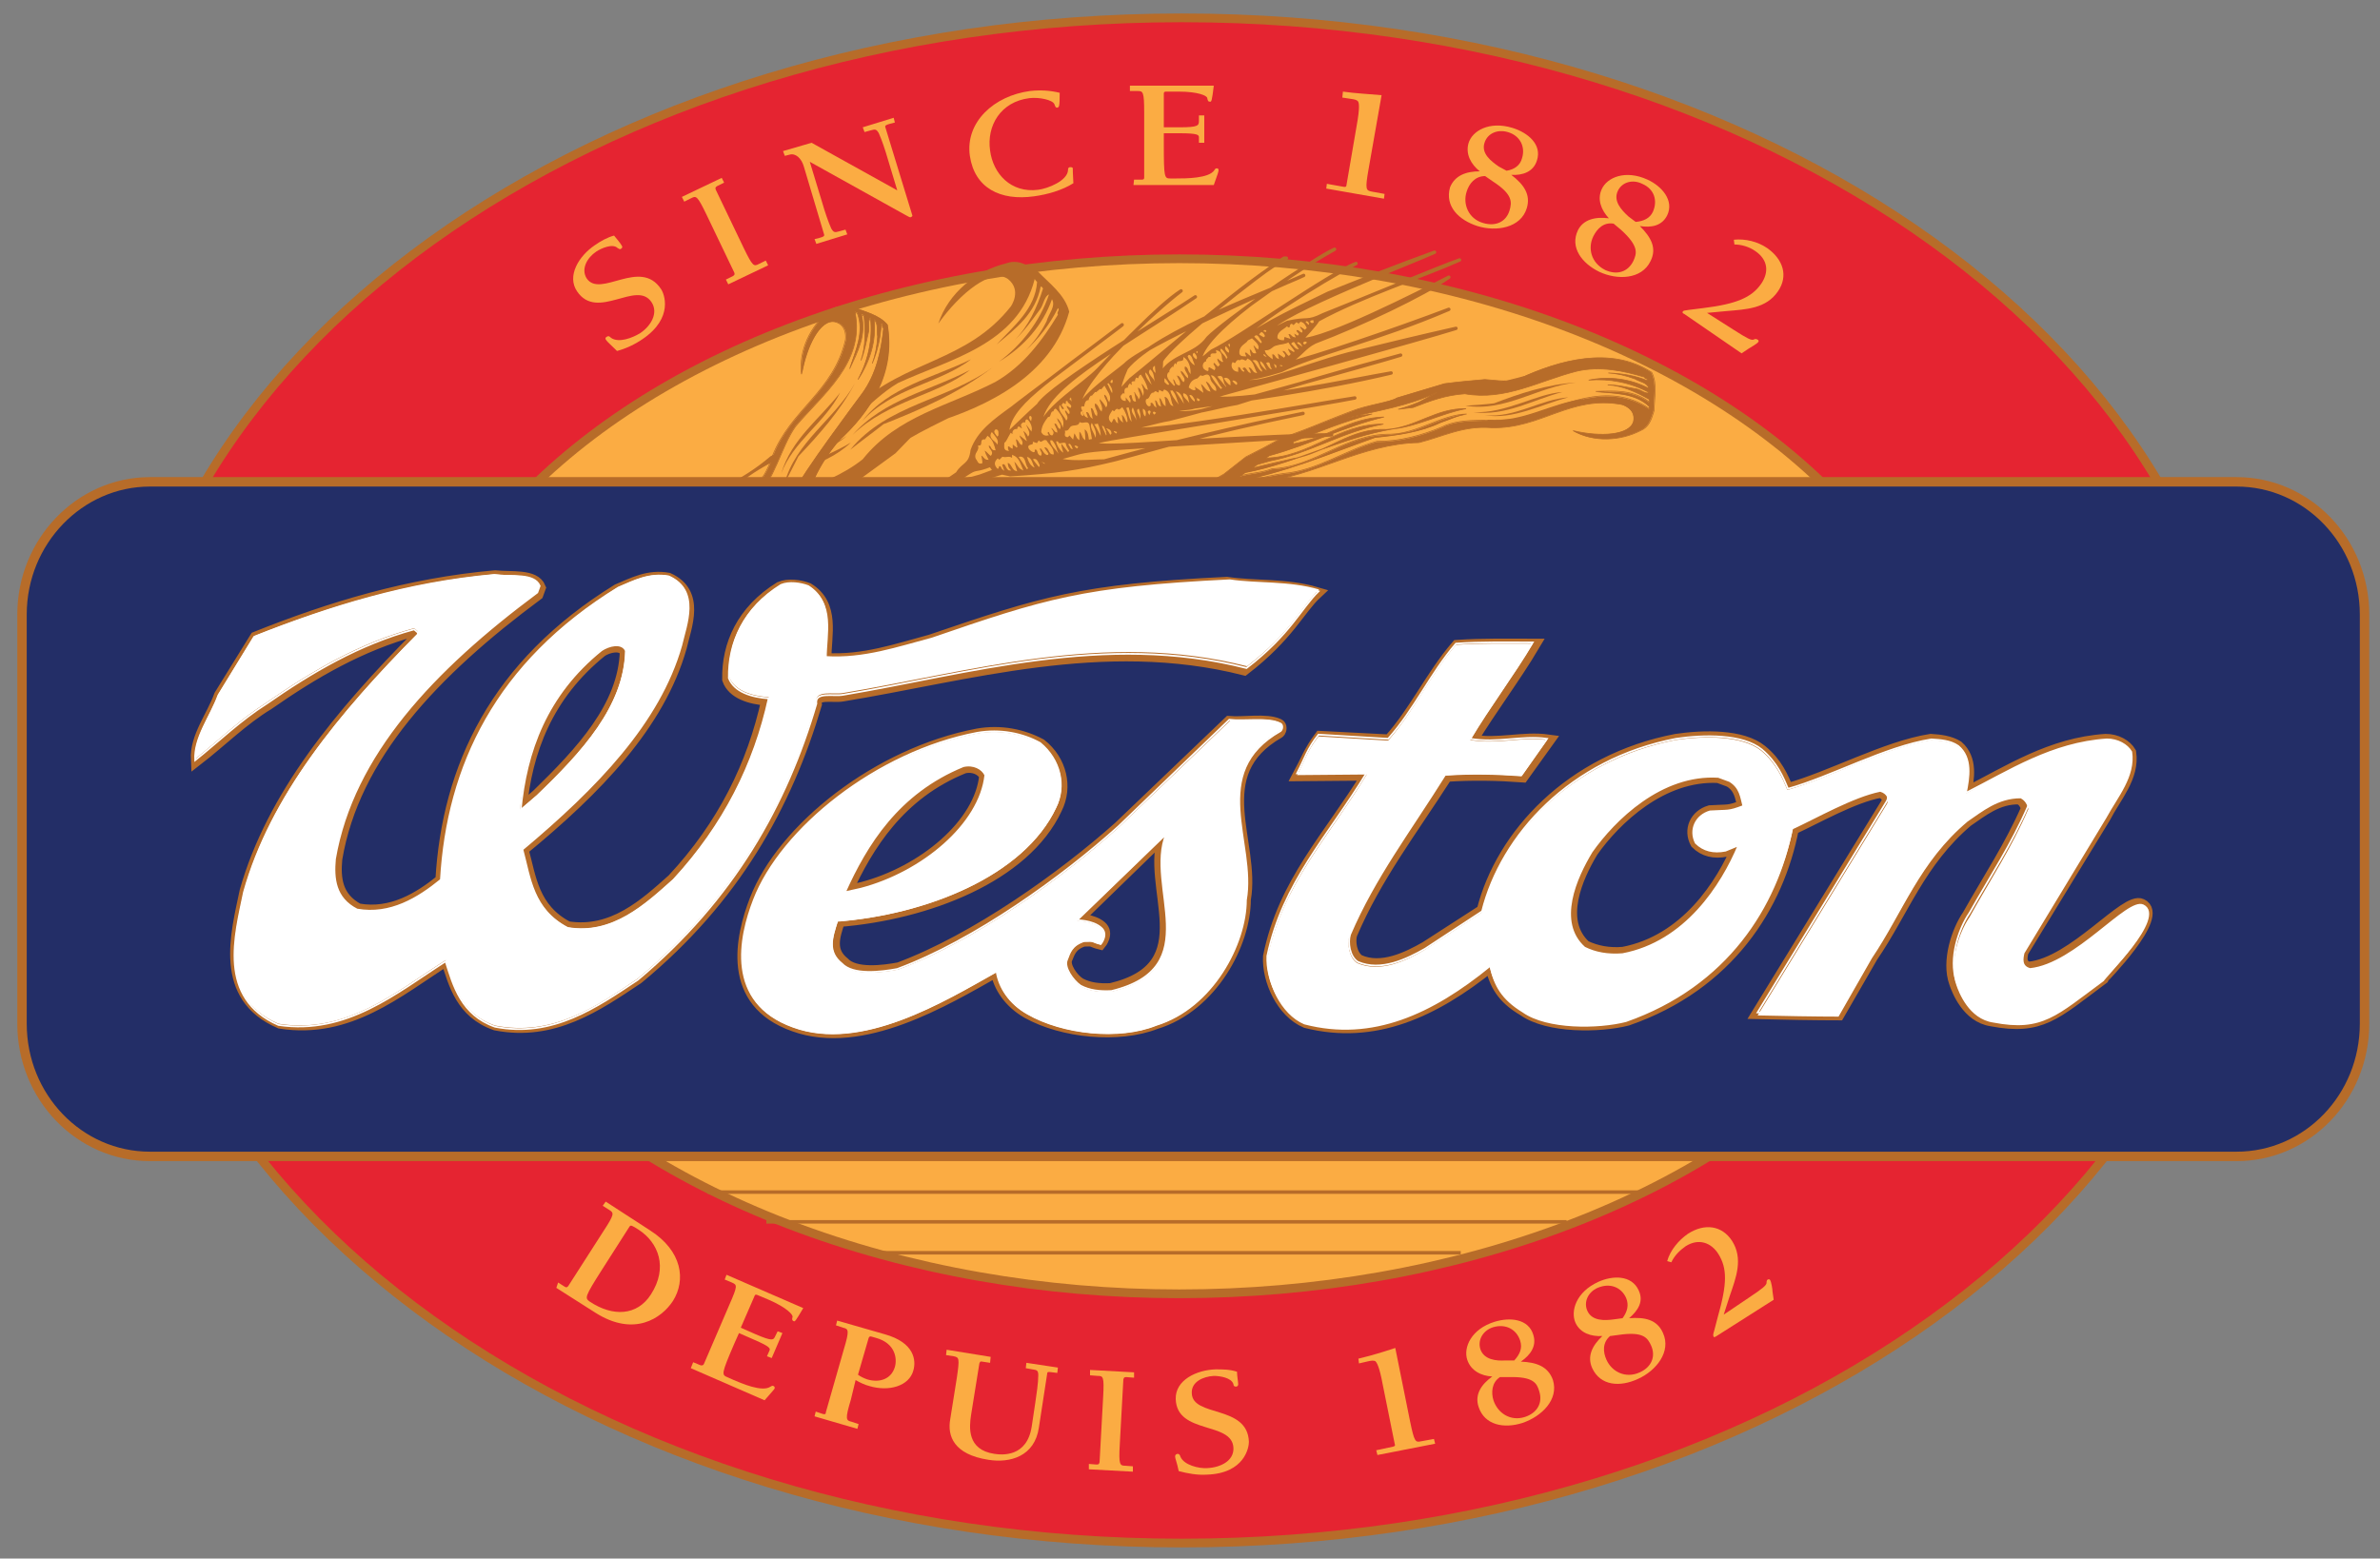 <?xml version="1.0" encoding="utf-8"?>
<!-- Generator: Adobe Illustrator 26.3.1, SVG Export Plug-In . SVG Version: 6.00 Build 0)  -->
<svg version="1.1" id="Layer_1" xmlns="http://www.w3.org/2000/svg" xmlns:xlink="http://www.w3.org/1999/xlink" x="0px" y="0px"
	 viewBox="0 0 400 262" style="enable-background:new 0 0 400 262;" xml:space="preserve">
<rect x="0" y="0" width="400" height="262" fill="#808080" stroke="none"/>
<style type="text/css">
	.st0{clip-path:url(#SVGID_00000083075353274811800300000005035330362152102078_);fill:#E52431;}
	
		.st1{clip-path:url(#SVGID_00000083075353274811800300000005035330362152102078_);fill:none;stroke:#B76C29;stroke-width:1.469;stroke-miterlimit:3.864;}
	.st2{clip-path:url(#SVGID_00000018956345881480436140000014265178617095111330_);fill:#FBAC43;}
	.st3{clip-path:url(#SVGID_00000003077861461657680280000014199604130184553655_);fill:none;stroke:#B76C29;stroke-width:1.469;}
	.st4{clip-path:url(#SVGID_00000003077861461657680280000014199604130184553655_);fill:#FBAC43;}
	.st5{clip-path:url(#SVGID_00000003077861461657680280000014199604130184553655_);fill:#B76C29;}
	.st6{clip-path:url(#SVGID_00000003077861461657680280000014199604130184553655_);fill:none;stroke:#B76C29;stroke-width:0.122;}
	.st7{clip-path:url(#SVGID_00000003077861461657680280000014199604130184553655_);fill:none;stroke:#B76C29;stroke-width:0.22;}
	
		.st8{clip-path:url(#SVGID_00000003077861461657680280000014199604130184553655_);fill:none;stroke:#B76C29;stroke-width:0.571;stroke-linecap:round;stroke-linejoin:round;}
	.st9{clip-path:url(#SVGID_00000003077861461657680280000014199604130184553655_);fill:none;stroke:#FBAC43;stroke-width:0.204;}
	.st10{clip-path:url(#SVGID_00000003077861461657680280000014199604130184553655_);fill:#232E67;}
	.st11{clip-path:url(#SVGID_00000003077861461657680280000014199604130184553655_);fill:none;stroke:#B76C29;stroke-width:1.586;}
	.st12{clip-path:url(#SVGID_00000003077861461657680280000014199604130184553655_);fill:none;stroke:#B76C29;stroke-width:2.056;}
	.st13{clip-path:url(#SVGID_00000003077861461657680280000014199604130184553655_);fill:#FFFFFF;}
	.st14{clip-path:url(#SVGID_00000003077861461657680280000014199604130184553655_);fill:none;stroke:#FFFFFF;stroke-width:0.294;}
	.st15{fill:none;stroke:#B76C29;stroke-width:0.587;}
	.st16{clip-path:url(#SVGID_00000121987731326135396340000006013143787410064287_);fill:#FBAC43;}
</style>
<g>
	<g>
		<defs>
			<rect id="SVGID_1_" x="1.6" y="1" width="397.9" height="260.3"/>
		</defs>
		<clipPath id="SVGID_00000159454833967603310590000001982568310078077864_">
			<use xlink:href="#SVGID_1_"  style="overflow:visible;"/>
		</clipPath>
		<path style="clip-path:url(#SVGID_00000159454833967603310590000001982568310078077864_);fill:#E52431;" d="M20.3,131.1
			C20.3,60.3,100.1,3,198.6,3s178.3,57.4,178.3,128.2c0,70.8-79.8,128.2-178.3,128.2S20.3,201.9,20.3,131.1"/>
		
			<path style="clip-path:url(#SVGID_00000159454833967603310590000001982568310078077864_);fill:none;stroke:#B76C29;stroke-width:1.469;stroke-miterlimit:3.864;" d="
			M20.3,131.1C20.3,60.3,100.1,3,198.6,3s178.3,57.4,178.3,128.2c0,70.8-79.8,128.2-178.3,128.2S20.3,201.9,20.3,131.1z"/>
	</g>
	<g>
		<defs>
			<path id="SVGID_00000155828292139228527330000016536053615760950656_" d="M66.8,130.5c0,48.2,58.8,87.2,131.4,87.2
				c72.6,0,131.4-39,131.4-87.2s-58.8-87.2-131.4-87.2C125.6,43.3,66.8,82.3,66.8,130.5"/>
		</defs>
		<clipPath id="SVGID_00000104701799132521812220000015291750675521074050_">
			<use xlink:href="#SVGID_00000155828292139228527330000016536053615760950656_"  style="overflow:visible;"/>
		</clipPath>
		
			<rect x="71.8" y="28.5" style="clip-path:url(#SVGID_00000104701799132521812220000015291750675521074050_);fill:#FBAC43;" width="259.6" height="197.9"/>
	</g>
	<g>
		<defs>
			<rect id="SVGID_00000035521011379589694280000001516301924973009559_" x="1.6" y="1" width="397.9" height="260.3"/>
		</defs>
		<clipPath id="SVGID_00000134958360164538964500000012324113747814596483_">
			<use xlink:href="#SVGID_00000035521011379589694280000001516301924973009559_"  style="overflow:visible;"/>
		</clipPath>
		
			<ellipse style="clip-path:url(#SVGID_00000134958360164538964500000012324113747814596483_);fill:none;stroke:#B76C29;stroke-width:1.469;" cx="198.2" cy="130.5" rx="131.2" ry="87"/>
		<path style="clip-path:url(#SVGID_00000134958360164538964500000012324113747814596483_);fill:#FBAC43;" d="M277,68.5
			c0,0-4.4-1.8-8.7-1.2c-2.4,0.4-7.5,1.6-9.8,2.3c-2.3,0.7-5.1,1.1-7.2,1.3c-2.1,0.1-7.4,0.6-9.8,1.6c-2.3,1-3.7,0.7-5.8,1.2
			c-2.1,0.5-4.9,0.1-9.2,2.6c-4.3,2.4-8.1,2.9-10.2,3.4c-2.1,0.5-12.7,3.2-12.7,3.2c5.1-3.5,9.9-6.8,14.9-10.4c0,0,4.5-1.2,7.6-2.6
			c3-1.4,5.5-1.4,7.8-2.1c2.3-0.7,5.5-2.1,8.3-2.6c2.8-0.5,7.7,0.1,9.8-0.4c2.1-0.5,5.7-1.9,8-2.9c2.3-1,8.5-1.2,10.4-0.8
			c1.9,0.4,5.8,1.4,5.8,1.4c0.2,1.4,0.6,2.1,0.8,3.5C277.1,66.8,277.1,67.6,277,68.5"/>
		<path style="clip-path:url(#SVGID_00000134958360164538964500000012324113747814596483_);fill:#B76C29;" d="M217.3,74.3
			c4.5-1.8,8.7-3.5,13.3-4.7c-1.5,0.2-2.9,0.4-4.3,0.7c5.2-1.3,10.3-2,15.1-4.3c4.6-1.4,10,0.5,14.4-1.4c5.2-2.6,10.9-3.8,17.4-3.2
			c-9.2-2.3-17.2,3.4-25.8,3.4c-2.1,0.2-2.5,0.1-4.4,0.4c-1.5,0.8-3,1.6-4.5,2.4c-1.2,0.5-2.3,0.9-3.5,1.2c0.8-0.1,1.7-0.2,2.5-0.3
			c2.8-1.1,5.5-2.1,8.7-2.3c6.8,1.2,12.5-2.2,18.8-3.8c3.9-0.9,7.8-0.1,11.4,1c0,0.3,0.6,0.2,0.5,0.6c-2.2-0.9-4.3-1.2-6.6-1.3
			c1.5,0.1,2.9,0.4,4.5,1c0.8,0.5,2.1,0.6,2.3,1.6c-3-1.6-6.6-2.1-10.1-1.4c3.5-0.3,7.1,0.4,10.2,2.1c-0.6,0.3-1.3-0.4-2.1-0.6
			c-1.7-0.3-3.3-0.7-4.9-0.7c2.4,0.1,4.9,1.2,7,2.5c0,0.1,0.1,0.3-0.1,0.4c-2.8-2-5.7-1.8-8.9-1.7c3.2,0.3,6.6,0.2,9,2.5
			c0,0.1,0,0.3,0,0.4c-7.1-4.8-14.7-0.4-21.4,1.6c-4.2,0.8-9.8-0.4-13.5,1.5c-3.4,1.4-7,2.4-10.9,2.4c-5.4,1.5-10.1,4.9-15.7,5.4
			c-3.5,0.5-6.7,1.5-10.1,2.7c0.6-0.4,1.1-0.9,1.7-1.3c8.5-1.5,15.9-4.7,23.8-7.5c3.9-0.4,7.6-0.9,11-2.5c1.5-0.5,2.8-1.2,4.4-1.4
			c-4.3,0.1-8.2,3.3-12.9,3.4c-7.5-0.1-12.6,5.5-19.8,5.8c-1.8,0.7-3.6,0.7-5.4,1.2c0.3-0.2,0.6-0.4,0.9-0.6
			c8.8-1.7,16.2-5.9,24.9-7.4c4.3-0.5,8-2.6,12.2-3.4c-5.1-0.1-8.5,3.2-13.4,3.5c-6.1-0.3-10.1,4-15.7,4.9c-2.3,0.6-4.5,1-6.8,1.6
			c0.3-0.2,0.5-0.4,0.8-0.6c0.7-0.2,1.4-0.4,2.1-0.6c6.8-1.3,12.3-5,19.2-6.2c-7.6-0.1-12.4,5.6-19.8,5.7c0.2-0.1,0.4-0.3,0.6-0.4
			c6.7-1.8,12.5-4.9,19.3-6.5c-5.6,0.1-9.8,3.6-15.3,4.5C217.3,74.4,217.3,74.3,217.3,74.3 M182.5,96.7c-4.2-9.1,9.4-7,22.4-13.6
			c2.3-1,4.5-1.7,6.9-2.1c9.1-0.9,16.9-6.4,26.6-6.6c4-1,7.5-2.9,12.2-2.5c8.4,0.2,13.2-5.5,21.9-3.9c0,0,2.4,0.6,2,2.8
			c-0.6,2.4-5.6,2.7-10.2,1.6c3.5,2,8,1.7,11.3,0c1.4-0.6,1.8-1.7,2.3-3.4c0-2,0.6-4.5-0.4-6.4c-6.9-4.5-15.6-2-22.1,1
			c-2.4,0.7-3.2,0.4-5.9,0.2c-2.3,0.2-4.5,0.4-6.8,0.7c-2.7,0.8-5.3,1.6-8,2.4c-1,0.7-5.1,1.2-7.6,2.3c-1.6,0.6-3.1,1.2-4.6,1.8
			c-2.5,1-4.8,1.9-7.3,2.8c-2,1.1-3.9,2.1-5.9,3.1c-0.6,0.5-3.1,2.4-3.7,2.9c-1.1,0.6-2.1,1.2-3.1,1.8c-0.7,0.5-2,1-2.6,1.5
			c-1.7,0.7-3.4,1.4-5.1,2c-8.2,2.1-18,7.1-15.5,10.9C180.4,96.3,181.4,96.5,182.5,96.7"/>
		
			<path style="clip-path:url(#SVGID_00000134958360164538964500000012324113747814596483_);fill:none;stroke:#B76C29;stroke-width:0.122;" d="
			M217.3,74.3c4.5-1.8,8.7-3.5,13.3-4.7c-1.5,0.2-2.9,0.4-4.3,0.7c5.2-1.3,10.3-2,15.1-4.3c4.6-1.4,10,0.5,14.4-1.4
			c5.2-2.6,10.9-3.8,17.4-3.2c-9.2-2.3-17.2,3.3-25.8,3.4c-2.1,0.2-2.5,0.1-4.4,0.4c-1.5,0.8-3,1.6-4.5,2.4
			c-1.2,0.5-2.3,0.9-3.5,1.2c0.8-0.1,1.7-0.2,2.5-0.3c2.8-1.1,5.5-2.1,8.7-2.3c6.8,1.2,12.5-2.2,18.8-3.8c3.9-0.9,7.8-0.1,11.4,1
			c0,0.3,0.6,0.2,0.5,0.6c-2.2-0.9-4.3-1.2-6.6-1.3c1.5,0.1,2.9,0.4,4.5,1c0.8,0.5,2.1,0.6,2.3,1.6c-3-1.6-6.6-2.1-10.1-1.4
			c3.5-0.3,7.1,0.4,10.2,2.1c-0.6,0.3-1.3-0.4-2.1-0.6c-1.7-0.3-3.3-0.7-4.9-0.7c2.4,0.1,4.8,1.2,7,2.4c-0.1,0.1,0.1,0.3-0.1,0.4
			c-2.8-2-5.7-1.8-8.9-1.7c3.2,0.3,6.6,0.2,9,2.5c0,0.1,0,0.3,0,0.4c-7.1-4.8-14.7-0.4-21.4,1.6c-4.2,0.8-9.8-0.4-13.5,1.5
			c-3.4,1.4-7,2.4-10.9,2.4c-5.4,1.5-10,4.9-15.7,5.4c-3.5,0.5-6.7,1.5-10.1,2.7c0.6-0.4,1.1-0.9,1.7-1.3c8.5-1.5,15.9-4.7,23.8-7.5
			c3.9-0.4,7.6-0.9,11-2.5c1.5-0.5,2.8-1.2,4.4-1.4c-4.3,0.1-8.2,3.3-12.9,3.4c-7.4-0.1-12.6,5.5-19.8,5.8c-1.8,0.7-3.6,0.7-5.4,1.2
			c0.3-0.2,0.6-0.4,0.9-0.6c8.8-1.7,16.2-5.9,24.9-7.3c4.3-0.5,8-2.6,12.2-3.4c-5.1-0.1-8.5,3.2-13.4,3.5c-6.1-0.3-10.1,4-15.7,4.9
			c-2.3,0.5-4.5,1-6.8,1.6c0.3-0.2,0.5-0.4,0.8-0.6c0.7-0.2,1.4-0.4,2.1-0.6c6.8-1.3,12.3-5,19.1-6.2c-7.6-0.1-12.4,5.6-19.8,5.7
			c0.2-0.1,0.4-0.3,0.6-0.4c6.7-1.8,12.5-4.9,19.3-6.5c-5.6,0.1-9.8,3.6-15.2,4.5C217.3,74.4,217.3,74.3,217.3,74.3z M182.6,96.7
			c-4.2-9,9.4-7,22.4-13.6c2.3-1,4.5-1.7,6.9-2.1c9.1-0.9,16.9-6.4,26.6-6.6c4-1,7.5-2.9,12.2-2.5c8.4,0.2,13.2-5.5,21.9-3.9
			c0,0,2.4,0.6,2,2.8c-0.6,2.4-5.6,2.7-10.2,1.6c3.5,2,8,1.7,11.3,0c1.4-0.6,1.8-1.7,2.3-3.4c0-2,0.6-4.5-0.4-6.4
			c-6.9-4.5-15.6-2-22.1,1c-2.4,0.7-3.2,0.4-5.9,0.2c-2.3,0.2-4.5,0.4-6.8,0.7c-2.7,0.8-5.3,1.6-8,2.4c-1,0.7-5.1,1.2-7.6,2.2
			c-1.6,0.6-3.1,1.2-4.6,1.8c-2.4,1-4.8,1.9-7.3,2.8c-2,1.1-3.9,2.1-5.9,3.1c-0.6,0.5-3.1,2.4-3.7,2.9c-1.1,0.6-2.1,1.2-3.1,1.8
			c-0.7,0.5-2,1-2.6,1.5c-1.7,0.7-3.4,1.3-5.1,2c-8.2,2.1-18,7-15.5,10.8C180.4,96.3,181.5,96.5,182.6,96.7z"/>
		<path style="clip-path:url(#SVGID_00000134958360164538964500000012324113747814596483_);fill:#B76C29;" d="M249.5,69.8
			c5.2,0.5,9.4-2.7,14.1-3C258.9,68,254.4,70.6,249.5,69.8"/>
		<path style="clip-path:url(#SVGID_00000134958360164538964500000012324113747814596483_);fill:#B76C29;" d="M266.1,67.2
			c-5.3,1.4-10,4.5-16.1,3.5C256.2,71.1,260.5,67.9,266.1,67.2"/>
		
			<path style="clip-path:url(#SVGID_00000134958360164538964500000012324113747814596483_);fill:none;stroke:#B76C29;stroke-width:0.22;" d="
			M266.1,67.2c-5.3,1.4-10,4.5-16.1,3.5C256.2,71.1,260.5,67.9,266.1,67.2z"/>
		<path style="clip-path:url(#SVGID_00000134958360164538964500000012324113747814596483_);fill:#B76C29;" d="M246.3,68.2
			c1.6-0.1,3.2-0.2,4.8-0.4c4.2-1.6,8.9-3.2,13.8-3.5C258.4,65,253,69.3,246.3,68.2"/>
		<path style="clip-path:url(#SVGID_00000134958360164538964500000012324113747814596483_);fill:#B76C29;" d="M247.6,69.3
			c5.7,0.2,10.5-3.1,15-3.4C257.6,67.2,253.1,70,247.6,69.3"/>
		<path style="clip-path:url(#SVGID_00000134958360164538964500000012324113747814596483_);fill:#FBAC43;" d="M174,47
			c0,0-2.8,5.8-7.7,9c-2.8,1.8-9,5.1-11.9,6.5c-2.9,1.4-6.1,3.4-8.3,5.1c-2.2,1.7-8,6.1-11.3,7.1c-3.2,1-4.3,2.7-6.9,4
			c-2.5,1.4-5,4.3-11.5,5.7c-6.5,1.4-10.7,4.3-13.3,5.7c-2.6,1.4-15.6,8.2-15.6,8.2c8.3-1.1,16.1-2.1,24.3-2.9c0,0,5.6-2.9,9.9-4.2
			c4.3-1.3,6.8-3.5,9.7-4.9c2.9-1.3,7.4-2.9,10.7-4.8c3.3-2,7.7-7,10.2-8.4c2.6-1.3,7.4-3.2,10.7-4.2c3.2-1,9.7-6.4,11.2-8.5
			c1.6-2.2,4.5-6.7,4.5-6.7c-1-1.5-1.3-2.6-2.3-4.2C175.6,48.7,174.8,47.8,174,47"/>
		<path style="clip-path:url(#SVGID_00000134958360164538964500000012324113747814596483_);fill:#B76C29;" d="M108.6,94.6
			c6.2-4,13.6-4.3,19.4-9.2c-8.2,4.5-16.8,6.6-25.2,10.8c-0.3,0-0.6,0.1-1,0.1c7.6-6.5,17.6-5.1,25-12c-7.9,5-16.8,6.1-24.8,11
			c-0.9,0.4-1.8,0.8-2.7,1.3c-0.5,0-0.9,0.1-1.4,0.1c2.8-1.6,5.5-3.1,8.3-4.5c6.4-4.2,14.3-3.4,20.2-9.2c5.2-4.2,11.6-3.9,16.6-8.6
			c-5,3-10.6,4.2-15.4,7.5c-10,6.3-21.3,8.8-31.6,15c-0.5,0-1,0.1-1.4,0.1c2.4-1.1,4.1-2.7,6.6-3.6c7.5-6.2,17.7-5.2,25.1-12
			c4.8-4.1,11.6-4.3,16-8.1c-1.8,1.3-3.8,1.7-5.7,2.6c-4.9,1.6-9,4.4-13.3,7.4c-10.5,4.3-20.8,7.8-30.7,13.8c-1,0.1-2,0.1-2.9,0.2
			c4.4-1.8,8.5-3.7,12.5-6.3c6.2-4.5,13.9-5.3,20.7-8.6c3.9-3.5,8.4-5.7,13.1-7.4c5.4-1.4,10-7.7,14.9-10.6c8.6-4,20.2-6.4,23-17.5
			c0.1,0.2,0.2,0.3,0.4,0.5c-0.3,4.5-3.9,7.4-6.8,10.5c3.4-2.8,6.5-5.2,7.4-9.7c0.2-0.1,0.3,0.2,0.4,0.3c-1,3.2-2.5,6.4-4.8,8.7
			c1.6-1.5,2.9-3.3,4.3-5.2c0.6-0.8,0.7-2.2,1.5-2.5c-1.5,4.5-4.6,8.5-8.4,11.3c4.2-2.5,7.4-6.2,8.9-10.5c0.7,1.2-0.6,2.5-0.9,3.7
			c-1,2-2.2,3.6-3.6,5c2.3-2.1,4.1-4.4,5.5-7.2c0.4,0.3-0.3,0.7,0,1.1c-2.6,4.3-5.8,8.6-10.5,11.3c-7.7,4-16.5,5.7-22.3,13
			c-3.4,2.7-7.1,4-10.8,5.5c-0.9,0.7-1.9,1.3-2.8,1.9c1.5-0.8,3-1.4,4.7-1.9c2.3-0.6,4.4-1.1,6.7-1.7c2.2-1.4,2.5-1.9,4.7-3.5
			c8.6-7.6,21.7-9.1,28.9-19.7c-5.9,6.4-12.7,10.4-20.3,12.4c-6.2,2.1-9.9,8.8-15.8,11.5c-6.9,1.9-12.6,5.9-19,9.2
			c1.7-1.1,3.2-2.1,4.9-3.2c-5.7,2.9-11.5,5-17.6,7.2C108.8,94.7,108.7,94.7,108.6,94.6 M51.1,106.9c0.9,6.1,15.2,2.3,25.3-3
			c2.4-0.9,4.6-1.7,7-2.6c1.1-0.1,2.8-0.8,4-0.8c1.6-0.3,3.2-0.7,4.8-1c1-0.1,5.2-0.3,6.3-0.4c3-0.7,5.8-1.4,8.7-2.1
			c3.3-1.3,6.5-2.4,9.8-3.7c2-0.7,4-1.5,6.2-2.3c3.5-1.2,8-4.4,9.7-4.6c3.4-1.6,6.7-3.2,10.2-4.8c2.5-1.8,4.9-3.6,7.4-5.4
			c2.5-2.5,3.1-3.6,6.1-5c9.3-2.8,20.2-8.1,23.1-18.8c-0.7-2.9-3.5-4.9-5.3-6.8c-2.1-1.3-3.5-2-5.4-1.3c-4.9,1.2-9.6,4.9-11.3,10.1
			c3.7-5.2,9-9.4,11.7-7.5c2.4,1.9,0.5,4.6,0.5,4.6c-7.4,9.4-17.7,9-26,16.8c-4.3,4.7-9.5,5.9-14.4,8.4c-9.9,8.5-22.2,8.9-32.2,16.2
			c-2.8,1.7-5.7,3-8.8,4c-19,5.1-30.8,19.4-34.7,6.5C52.9,104.6,52,105.7,51.1,106.9"/>
		<path style="clip-path:url(#SVGID_00000134958360164538964500000012324113747814596483_);fill:#B76C29;" d="M144.9,70.8
			c5.2-5.7,12.8-6.2,18.3-10.4C156.9,63.5,149.4,65,144.9,70.8"/>
		<path style="clip-path:url(#SVGID_00000134958360164538964500000012324113747814596483_);fill:#B76C29;" d="M142.9,75.6
			c1.9-1.5,3.7-2.8,5.6-4.3c6.1-2.4,12.8-5.3,18.4-9.6C159.3,67.3,149.2,67.9,142.9,75.6"/>
		<path style="clip-path:url(#SVGID_00000134958360164538964500000012324113747814596483_);fill:#B76C29;" d="M143.3,73.1
			c6-5.8,14.4-6.7,19.7-10.9C156.3,65.7,148.6,67.1,143.3,73.1"/>
		<path style="clip-path:url(#SVGID_00000134958360164538964500000012324113747814596483_);fill:#FBAC43;" d="M143.6,52.6
			c0,0-0.1,4.8-2.4,8.6c-1.3,2.1-4.5,6.3-6,8.2c-1.5,1.9-3.1,4.2-4,6.1c-1,1.9-3.5,6.7-5.4,8.4c-1.9,1.7-2.1,3.2-3.4,4.9
			c-1.3,1.8-2.6,4-6,7.5c-4,3-5.9,6.4-7.2,8.1c-1.3,1.7-8,10.5-8,10.5c5.3-3.4,10.3-6.5,15.6-9.7c0,0,2.9-3.8,5.4-6
			c2.5-2.3,3.5-4.6,5-6.4c1.6-1.8,4.1-4.3,5.7-6.7c1.6-2.4,3-7.2,4.3-9c1.3-1.7,3.6-4.6,5.5-6.3c1.9-1.7,5-7.3,5.4-9.3
			c0.4-2,1-6,1-6c-1.2-0.7-1.7-1.4-2.9-2.1C145.2,53.3,144.4,52.9,143.6,52.6"/>
		<path style="clip-path:url(#SVGID_00000134958360164538964500000012324113747814596483_);fill:#B76C29;" d="M131,87.8
			c-3.8,4.1-5.9,7-9.2,11.2c0.8-1.3,1.5-2.5,2.3-3.7c-3,3.8-6.2,7-9.7,10.5c-0.1,0-0.1,0-0.2-0.1c3-4.7,7.9-7.3,10.2-12.4
			c-4.1,5.7-9.3,9.9-13.7,15.3c-0.2,0.1-0.4,0.2-0.6,0.4c3.1-6.8,10.3-9.1,13.2-16.1c-3.8,5.9-9.5,9.5-13.4,15.3
			c-0.5,0.5-1,1.1-1.4,1.7c-0.3,0.2-0.6,0.3-0.9,0.5c1.4-1.9,2.8-3.8,4.2-5.7c3.1-4.9,8.7-6.8,10.8-12.7c2.2-4.5,6.6-6.4,8.6-11.1
			c-2.5,3.6-5.9,6.2-8,10c-4.8,7.5-11.7,12.7-16.7,20.2c-0.3,0.2-0.6,0.4-0.9,0.5c1.3-1.5,1.9-3.1,3.3-4.6
			c3.1-6.6,10.4-9.1,13.3-16.1c1.9-4.3,6.5-6.6,8.3-10.6c-0.8,1.5-2,2.4-3.1,3.6c-2.8,2.6-4.8,5.8-6.7,9.3
			c-5.8,6.2-11.6,11.9-16.4,19.1c-0.7,0.4-1.3,0.7-1.9,1.1c2.5-2.6,4.6-5.2,6.5-8.3c2.8-5,7.6-8.3,11.2-12.7
			c2.1-3.3,4.1-6.2,6.8-8.9c3.3-2.7,4.3-8.4,6.8-11.9c4.6-5.4,11.7-10.8,10-19.2c0.1,0.1,0.3,0.1,0.4,0.2c1.2,3.1-0.3,6.3-1.3,9.3
			c1.4-3,2.8-5.6,2-9c0.1-0.1,0.3,0.1,0.4,0.1c0.3,2.5,0.3,5.2-0.5,7.5c0.6-1.5,0.9-3.2,1.3-4.9c0.1-0.8-0.2-1.7,0.3-2.2
			c0.4,3.6-0.4,7.2-2.1,10.3c2-3,3.1-6.5,2.7-10c0.8,0.6,0.4,1.9,0.6,2.8c-0.1,1.7-0.4,3.2-0.9,4.5c0.9-2.2,1.4-4.3,1.5-6.6
			c0.4,0.1,0,0.6,0.4,0.7c-0.4,3.8-1.2,7.7-3.6,11c-0.6,0.8-10.6,14.2-11,15.9c-1.5,2.9-3.5,5-5.6,7.2c-0.4,0.8-0.9,1.5-1.3,2.2
			c0.8-1,1.6-1.9,2.5-2.8c1-1.2,2.4-2.9,4.3-4.7L131,87.8z M79.1,132.4c2.5,3.9,11-3.3,16.2-10c1.3-1.4,2.6-2.6,3.9-4
			c0.7-0.4,1.7-1.4,2.5-1.8c1-0.7,1.9-1.4,2.9-2.2c0.7-0.4,3.4-1.9,4.2-2.3c1.8-1.4,3.5-2.8,5.3-4.2c1.9-1.9,3.7-3.7,5.5-5.6
			c1.1-1.1,2.2-2.3,3.5-3.5c2-1.9,4.1-5.5,5.1-6.2c1.8-2.2,3.6-4.3,5.4-6.5c0.8-1.4,1.8-2.9,3.3-5.6c1.1-2.4,2.4-4.3,4-6.3
			c5.4-4.9,9.7-11.4,8.3-19.6c-1.4-1.7-3.9-2.2-5.8-3c-1.8-0.2-3-0.2-4.1,0.8c-2.9,2.4-5,6.4-4.5,10.5c0.8-4.7,3.1-9.3,5.6-8.8
			c2.2,0.5,1.8,3,1.8,3c-2,8.8-9.2,11.7-12.3,19.6c-1.4,4.6-4.6,7-7.1,10.3c-5.3,8.5-12.2,13.1-16.8,21.2c-1.4,2.1-2.9,3.8-4.7,5.5
			c-11.3,9.5-14.8,22.9-21.5,15.4C79.5,130.2,79.3,131.3,79.1,132.4"/>
		
			<path style="clip-path:url(#SVGID_00000134958360164538964500000012324113747814596483_);fill:none;stroke:#B76C29;stroke-width:0.122;" d="
			M131,87.8c-3.8,4.1-5.9,7-9.2,11.2c0.8-1.3,1.5-2.5,2.3-3.7c-3,3.8-6.2,7-9.7,10.5c-0.1,0-0.1,0-0.2-0.1c3-4.7,7.9-7.2,10.2-12.4
			c-4.1,5.7-9.3,9.8-13.7,15.3c-0.2,0.1-0.4,0.2-0.6,0.4c3.1-6.8,10.3-9,13.2-16.1c-3.8,5.9-9.5,9.5-13.3,15.3
			c-0.5,0.5-1,1.1-1.4,1.7c-0.3,0.2-0.6,0.3-0.9,0.5c1.4-1.9,2.7-3.8,4.2-5.7c3.1-4.9,8.7-6.8,10.8-12.7c2.2-4.5,6.6-6.4,8.6-11.1
			c-2.5,3.6-5.9,6.2-8,10c-4.8,7.5-11.7,12.7-16.7,20.2c-0.3,0.2-0.6,0.4-0.9,0.5c1.3-1.5,1.9-3.1,3.3-4.5
			c3.1-6.6,10.4-9.1,13.3-16.1c1.9-4.3,6.5-6.6,8.3-10.6c-0.8,1.5-2,2.4-3.1,3.6c-2.8,2.6-4.8,5.8-6.7,9.3
			c-5.8,6.2-11.6,11.9-16.4,19.1c-0.7,0.4-1.3,0.7-1.9,1.1c2.5-2.6,4.6-5.2,6.5-8.3c2.8-5,7.6-8.3,11.1-12.7
			c2.1-3.3,4.1-6.2,6.8-8.9c3.3-2.7,4.3-8.4,6.8-11.9c4.5-5.4,11.7-10.7,10-19.2c0.1,0.1,0.3,0.1,0.4,0.2c1.2,3.1-0.3,6.3-1.3,9.3
			c1.4-3,2.8-5.6,2-9c0.1-0.1,0.3,0.1,0.4,0.1c0.3,2.5,0.3,5.2-0.5,7.5c0.6-1.5,0.9-3.2,1.3-4.9c0.1-0.8-0.2-1.7,0.3-2.2
			c0.4,3.6-0.4,7.2-2.1,10.3c2-3,3.1-6.5,2.7-10c0.8,0.6,0.4,1.9,0.6,2.8c-0.1,1.7-0.4,3.2-0.9,4.5c0.9-2.2,1.4-4.3,1.5-6.6
			c0.4,0.1,0,0.6,0.4,0.7c-0.4,3.8-1.2,7.7-3.6,11c-0.6,0.8-10.6,14.2-11,15.9c-1.5,2.9-3.5,5-5.6,7.2c-0.4,0.8-0.9,1.5-1.3,2.2
			c0.8-1,1.6-1.9,2.5-2.8c1-1.2,2.4-2.9,4.3-4.7L131,87.8z M79.1,132.4c2.5,3.9,11-3.3,16.2-10c1.3-1.4,2.6-2.6,3.9-4
			c0.7-0.4,1.7-1.4,2.5-1.8c1-0.7,1.9-1.4,2.9-2.2c0.7-0.4,3.4-1.9,4.1-2.3c1.8-1.4,3.5-2.8,5.3-4.2c1.9-1.9,3.7-3.7,5.5-5.6
			c1.1-1.1,2.2-2.3,3.5-3.5c2-1.9,4.1-5.5,5.1-6.2c1.8-2.2,3.6-4.3,5.4-6.5c0.8-1.4,1.8-2.9,3.3-5.6c1.1-2.4,2.4-4.3,4-6.3
			c5.4-4.9,9.6-11.4,8.3-19.6c-1.4-1.7-3.9-2.2-5.8-3c-1.8-0.2-3-0.2-4.1,0.8c-2.9,2.4-5,6.4-4.5,10.5c0.8-4.7,3.1-9.3,5.6-8.8
			c2.2,0.5,1.8,3,1.8,3c-2,8.8-9.2,11.7-12.3,19.6c-1.4,4.6-4.6,7-7.1,10.3c-5.3,8.5-12.2,13.1-16.7,21.2c-1.4,2.1-2.9,3.8-4.7,5.5
			c-11.3,9.5-14.8,22.9-21.5,15.4C79.6,130.2,79.3,131.2,79.1,132.4z"/>
		<path style="clip-path:url(#SVGID_00000134958360164538964500000012324113747814596483_);fill:#B76C29;" d="M131.8,81.4
			c0.8-1.6,1.6-3.1,2.4-4.7c3.4-3.6,7-7.6,9.5-12.3C140.3,70.5,133.7,74.2,131.8,81.4"/>
		<path style="clip-path:url(#SVGID_00000134958360164538964500000012324113747814596483_);fill:#B76C29;" d="M131.3,79.6
			c2-5.4,7.4-8.6,9.9-13.6C137.8,70.4,133,73.8,131.3,79.6"/>
		<path style="clip-path:url(#SVGID_00000134958360164538964500000012324113747814596483_);fill:#B76C29;" d="M218.7,57.1
			c0.8-0.9,2.2-2.3,2.8-3.3c7.3-4,17.8-7.4,23.8-10.1c-2.7,0.9-20.3,8.2-22.9,9.2c-2.8,1.4-2.6,0.5-6,1.3c-0.9,0.4-2.5,1.3-3.2,1.5
			c1.6-3,25.2-12,27.9-13.3c-6.1,2.2-11.9,4.5-17.9,6.9c-7,3.4-12.6,6-15.9,9.2c1.7-3.1,15.9-11.8,19.5-13.6
			c0.4-0.2,0.7-0.4,1.1-0.6c-4.4,1.6-19.9,12.7-24.2,14.7c-0.7,0.5-1.2,1.1-2,1.5c0.4-4.4,13.9-13.7,22.6-18.6
			c-3.5,1.5-18.9,12.4-21.3,14.9c-2.1,3-6,2.8-7.9,6.1c0-0.8,0.1-1.5,0.1-2.2c1.5-2.9,16.3-14.5,20.6-17.3c0.1,0,0.3,0,0.4,0
			c-5.7,2.9-21.4,16.6-26.2,20.4c-0.7,0.7-1.3,1.5-1.9,2c0-0.9,0.5-2.3,1.2-3.9c5.2-6.3,25-13.3,29.8-15.6c-5.4,2.3-27.2,12-30,15
			c-2.3,1.9-6.2,4.5-7.8,7.1c0.3-4.8,13.2-16.5,17.2-19.5c-3.9,2.5-11,10.2-13.9,13.2c-2.5,2.6-8.6,6.2-9.8,9.6
			c0-6.4,12.1-12.3,26.1-21.8c-3.8,2.6-24.5,14.9-26.4,18.2c-1.8,1.6-3.4,3.2-5.2,4.9c0.1-4.9,6.5-8.6,19.3-18.4
			c0.9-0.6-17.7,13.3-18.5,14c-2.9,2.1-5.6,4-6.7,7.1c-0.3,2.6-1.5,2.2-2.5,3.9c-2,1.4-4,2.7-6,4.1c2-0.4,4.6-2.1,8-4.3
			c1.3-0.8,1.1-0.2,3.6-1.2c0.2,0.4,0.6,0.7,0.6,1.1c-0.8,0.3-2,1-2.8,0.9c1-0.4,2-0.7,3-1.1c-1.2,0.6-3.7,1.3-4.7,1.5
			c-1.3,0.6-2.5,1.2-3.7,1.8c3.2-1,6.3-1.9,9.5-2.9c0.5,0.1,0.9,0.2,1.4,0.3c7.8-0.5,11.3-1,17.5-2.5c6.2-1.6,14.2-4.2,31.7-7.8
			c-11.4,2.3-22.2,4.9-33.4,8c-2.7,0-6,0.5-8.2-0.4c2-0.3,3.6-1.1,5.6-1.3c3-0.5,30.2-1.9,40.8-2.7c-4.2,0-14.2,0.5-23.3,1
			c-9.2,0.6-16.8,1.2-16.8,0.3c1.4-0.3,2.7-0.6,4.1-0.8c3.7-0.7,35.6-5.8,39.9-6.7c-3.7,0.5-36.2,6.4-37.9,5.1
			c2.5-0.4,4.3-1.1,6.7-1.5c3.4-0.8,35.1-9.6,38.9-10.8c-9.4,2.5-18.2,5.1-27.5,8.1c-3.3,0.5-8.2,2.3-11,1.3
			c1.2-0.5,2.6-0.3,3.9-0.7c7.1-1,20.8-2.8,33-5.7c-6,1-26.4,5.4-30.7,4c0.8-0.2,1.7-0.2,2.5-0.5c5.1-1.4,33.4-9.2,39.1-11
			c-6.2,1.4-12,2.8-18.1,4.3c-8.6,2.3-16.5,6.1-18,4.1c1.1-0.3,0.1,0.7,6.7-1.3c5.6-2.8,16.1-5.1,28.2-10.3
			c-8.7,3.3-23,8.2-27.2,9.1c2.5-1.5,2.7-2.6,4.7-3.6c7.7-2.9,18.4-8,22.5-10.9C238.6,49.1,222.7,57.2,218.7,57.1"/>
		
			<path style="clip-path:url(#SVGID_00000134958360164538964500000012324113747814596483_);fill:none;stroke:#B76C29;stroke-width:0.571;stroke-linecap:round;stroke-linejoin:round;" d="
			M218.7,57.1c0.8-0.9,2.2-2.3,2.8-3.3c7.3-4,17.8-7.4,23.8-10.1c-2.7,0.9-20.3,8.2-22.9,9.2c-2.8,1.4-2.6,0.5-6,1.3
			c-0.9,0.4-2.5,1.3-3.2,1.5c1.6-3,25.2-12,27.9-13.3c-6.1,2.2-11.9,4.5-17.9,6.9c-7,3.4-12.6,6-15.9,9.2
			c1.7-3.1,15.9-11.8,19.5-13.6c0.4-0.2,0.7-0.4,1.1-0.6c-4.4,1.6-19.9,12.7-24.2,14.7c-0.7,0.5-1.2,1.1-2,1.5
			c0.4-4.4,13.9-13.7,22.6-18.6c-3.5,1.5-18.9,12.4-21.3,14.9c-2.1,3-6,2.8-7.9,6.1c0-0.8,0.1-1.5,0.1-2.2
			c1.5-2.9,16.3-14.5,20.6-17.3c0.1,0,0.3,0,0.4,0c-5.7,2.9-21.4,16.6-26.2,20.4c-0.7,0.7-1.3,1.5-1.9,2c0-0.9,0.5-2.3,1.2-3.9
			c5.2-6.3,25-13.3,29.8-15.6c-5.4,2.3-27.2,12-30,15c-2.3,1.9-6.2,4.5-7.8,7.1c0.3-4.8,13.2-16.5,17.2-19.5
			c-3.9,2.5-11,10.2-13.9,13.2c-2.5,2.6-8.6,6.2-9.8,9.6c0-6.4,12.1-12.3,26.1-21.8c-3.8,2.6-24.5,14.9-26.4,18.2
			c-1.8,1.6-3.4,3.2-5.2,4.9c0.1-4.9,6.5-8.6,19.3-18.4c0.9-0.6-17.7,13.3-18.5,14c-2.9,2.1-5.6,4-6.7,7.1c-0.3,2.6-1.5,2.2-2.5,3.9
			c-2,1.4-4,2.7-6,4.1c2-0.4,4.6-2.1,8-4.3c1.3-0.8,1.1-0.2,3.6-1.2c0.2,0.4,0.6,0.7,0.6,1.1c-0.8,0.3-2,1-2.8,0.9
			c1-0.4,2-0.7,3-1.1c-1.2,0.6-3.7,1.3-4.7,1.5c-1.3,0.6-2.5,1.2-3.7,1.8c3.2-1,6.3-1.9,9.5-2.9c0.5,0.1,0.9,0.2,1.4,0.3
			c7.8-0.5,11.3-1,17.5-2.5c6.2-1.6,14.2-4.2,31.7-7.8c-11.4,2.3-22.2,4.9-33.4,8c-2.7,0-6,0.5-8.2-0.4c2-0.3,3.6-1.1,5.6-1.3
			c3-0.5,30.2-1.9,40.8-2.7c-4.2,0-14.2,0.5-23.3,1c-9.2,0.6-16.8,1.2-16.8,0.3c1.4-0.3,2.7-0.6,4.1-0.8c3.7-0.7,35.6-5.8,39.9-6.7
			c-3.7,0.5-36.2,6.4-37.9,5.1c2.5-0.4,4.3-1.1,6.7-1.5c3.4-0.8,35.1-9.6,38.9-10.8c-9.4,2.5-18.2,5.1-27.5,8.1
			c-3.3,0.5-8.2,2.3-11,1.3c1.2-0.5,2.6-0.3,3.9-0.7c7.1-1,20.8-2.8,33-5.7c-6,1-26.4,5.4-30.7,4c0.8-0.2,1.7-0.2,2.5-0.5
			c5.1-1.4,33.4-9.2,39.1-11c-6.2,1.4-12,2.8-18.1,4.3c-8.6,2.3-16.5,6.1-18,4.1c1.1-0.3,0.1,0.7,6.7-1.3
			c5.6-2.8,16.1-5.1,28.2-10.3c-8.7,3.3-23,8.2-27.2,9.1c2.5-1.5,2.7-2.6,4.7-3.6c7.7-2.9,18.4-8,22.5-10.9
			C238.6,49.1,222.7,57.2,218.7,57.1z"/>
		<path style="clip-path:url(#SVGID_00000134958360164538964500000012324113747814596483_);fill:#FBAC43;" d="M166,73.4
			c0.8,0.6,1,1.5,1.2,2.2c-0.7,0-0.4-0.8-1.1-0.8c-0.2,0.7,0.9,1,0.4,1.7c-0.4-0.3-0.7-0.8-1.1-0.9c0,0.5,0.3,1,0.6,1.6
			c-0.6,0-0.7-0.8-1.2-0.7c0.1,0.5,0.2,0.9,0.2,1.3c-0.6,0.2-0.6-0.4-0.9-0.7c-0.4-0.9,0.6-1.2,0.4-2.1c1,0,0-1.3,1.2-1
			C165.6,73.9,165.8,73.7,166,73.4"/>
		
			<path style="clip-path:url(#SVGID_00000134958360164538964500000012324113747814596483_);fill:none;stroke:#FBAC43;stroke-width:0.204;" d="
			M166,73.4c0.8,0.6,1,1.5,1.2,2.2c-0.7,0-0.4-0.8-1.1-0.8c-0.2,0.7,0.9,1,0.4,1.7c-0.4-0.3-0.7-0.8-1.1-0.9c0,0.5,0.3,1,0.6,1.6
			c-0.6,0-0.7-0.8-1.2-0.7c0.1,0.5,0.2,0.9,0.2,1.3c-0.6,0.2-0.6-0.4-0.9-0.7c-0.4-0.9,0.6-1.2,0.4-2.1c1,0,0-1.3,1.2-1
			C165.6,73.9,165.8,73.7,166,73.4z"/>
		<path style="clip-path:url(#SVGID_00000134958360164538964500000012324113747814596483_);fill:#FBAC43;" d="M166.7,72.8
			c0.4,0.5,1,1.1,0.9,1.7C167.3,74.1,166.2,73.6,166.7,72.8"/>
		
			<path style="clip-path:url(#SVGID_00000134958360164538964500000012324113747814596483_);fill:none;stroke:#FBAC43;stroke-width:0.204;" d="
			M166.7,72.8c0.4,0.5,1,1.1,0.9,1.7C167.3,74.1,166.2,73.6,166.7,72.8z"/>
		<path style="clip-path:url(#SVGID_00000134958360164538964500000012324113747814596483_);fill:#FBAC43;" d="M167.5,72.2
			c0.4,0.1,0.3,0.7,0.3,1c-0.1,0.1-0.1,0.1-0.2,0.2c-0.2-0.3-0.5-0.6-0.5-0.9C167.2,72.3,167.3,72.1,167.5,72.2"/>
		<path style="clip-path:url(#SVGID_00000134958360164538964500000012324113747814596483_);fill:#FBAC43;" d="M169.9,72.9
			c0.1,0.1,0.2,0.2,0.4,0.1c-0.2-0.5,0.3-1,0.8-0.7c-0.1-0.2,0-0.4,0.1-0.5c0.1,0.1,0.4,0.1,0.3,0.3c0.1,0,0.2,0,0.4-0.1
			c-0.2-0.4-0.4-0.6,0.1-0.9c0.1,0,0.3,0,0.4,0c0.1-0.2-0.1-0.4,0.2-0.5c0.4,0.3,0.8,1.1,0.7,1.7c-0.3-0.4-0.6-0.8-0.9-1.2
			c-0.2,0.6,0.8,1.5,0.4,2.1c-0.2-0.4-0.6-0.8-1-1c0.2,0.6,0.4,1.1,0.6,1.7c-0.4-0.3-0.7-0.6-1.1-0.9c-0.2,0.7,0.7,1.1,0.4,1.7
			c-0.5-0.3-0.4-0.9-1.1-1c0.1,0.5,0.2,1,0.3,1.5c-0.1-0.3-0.7-0.4-0.7-0.8c0,0-0.1,0-0.1,0c0,0.3,0,0.6,0,0.9
			c-0.3-0.1-0.4-0.5-0.8-0.3c0,0.3,0,0.5,0.1,0.7c-0.7-0.1-0.5-0.7-0.5-1.2c0.4-0.3,0.6-1,0.9-1.4C169.8,73,169.9,72.9,169.9,72.9"
			/>
		
			<path style="clip-path:url(#SVGID_00000134958360164538964500000012324113747814596483_);fill:none;stroke:#FBAC43;stroke-width:0.204;" d="
			M169.9,72.9c0.1,0.1,0.2,0.2,0.4,0.1c-0.2-0.5,0.3-1,0.8-0.7c-0.1-0.2,0-0.4,0.1-0.5c0.1,0.1,0.4,0.1,0.3,0.3c0.1,0,0.2,0,0.4-0.1
			c-0.2-0.4-0.4-0.6,0.1-0.9c0.1,0,0.3,0,0.4,0c0.1-0.2-0.1-0.4,0.2-0.5c0.4,0.3,0.8,1.1,0.7,1.7c-0.3-0.4-0.6-0.8-0.9-1.2
			c-0.2,0.6,0.8,1.5,0.4,2.1c-0.2-0.4-0.6-0.8-1-1c0.2,0.6,0.4,1.1,0.6,1.7c-0.4-0.3-0.7-0.6-1.1-0.9c-0.2,0.7,0.7,1.1,0.4,1.7
			c-0.5-0.3-0.4-0.9-1.1-1c0.1,0.5,0.2,1,0.3,1.5c-0.1-0.3-0.7-0.4-0.7-0.8c0,0-0.1,0-0.1,0c0,0.3,0,0.6,0,0.9
			c-0.3-0.1-0.4-0.5-0.8-0.3c0,0.3,0,0.5,0.1,0.7c-0.7-0.1-0.5-0.7-0.5-1.2c0.4-0.3,0.6-1,0.9-1.4C169.8,73,169.9,72.9,169.9,72.9z"
			/>
		<path style="clip-path:url(#SVGID_00000134958360164538964500000012324113747814596483_);fill:#FBAC43;" d="M173.1,69.9
			c0.5,0.1,0.2,0.7,0.2,0.9C173.1,70.6,172.8,70.2,173.1,69.9"/>
		<path style="clip-path:url(#SVGID_00000134958360164538964500000012324113747814596483_);fill:#FBAC43;" d="M168,77.4
			c0.2-0.2,0.3-0.3,0.5-0.5c0.8,0.2,1.1-0.3,1.7,0.3c0-0.2,0-0.4,0-0.6c1,0.4,1.2,1.4,1.6,2.3c-0.7-0.3-0.8-1.2-1.5-1.5
			c0.2,0.6,0.3,1.1,0.5,1.7c-0.7-0.2-0.7-1.3-1.5-1.4c-0.1,0.4,0.1,1,0.4,1.3c-0.6,0-0.6-1.6-1.4-0.9c0.1,0.3,0.2,0.5,0.3,0.8
			c-0.3-0.2-0.2-0.8-0.8-0.6c0,0.1,0,0.3-0.1,0.4c-0.5-0.5-0.5-1-0.1-1.4c0.1-0.1,0.1-0.1,0.1-0.2C167.7,77.3,167.8,77.3,168,77.4"
			/>
		
			<path style="clip-path:url(#SVGID_00000134958360164538964500000012324113747814596483_);fill:none;stroke:#FBAC43;stroke-width:0.204;" d="
			M168,77.4c0.2-0.2,0.3-0.3,0.5-0.5c0.8,0.2,1.1-0.3,1.7,0.3c0-0.2,0-0.4,0-0.6c1,0.4,1.2,1.4,1.6,2.3c-0.7-0.3-0.8-1.2-1.5-1.5
			c0.2,0.6,0.3,1.1,0.5,1.7c-0.7-0.2-0.7-1.3-1.5-1.4c-0.1,0.4,0.1,1,0.4,1.3c-0.6,0-0.6-1.6-1.4-0.9c0.1,0.3,0.2,0.5,0.3,0.8
			c-0.3-0.2-0.2-0.8-0.8-0.6c0,0.1,0,0.3-0.1,0.4c-0.5-0.5-0.5-1-0.1-1.4c0.1-0.1,0.1-0.1,0.1-0.2C167.7,77.3,167.8,77.3,168,77.4z"
			/>
		<path style="clip-path:url(#SVGID_00000134958360164538964500000012324113747814596483_);fill:#FBAC43;" d="M177.4,68.8
			c0.6,0.6,1.4,1.7,1.2,2.7c-0.2-0.6-0.6-1.1-1-1.4c-0.2,0.8,0.8,1.2,0.5,1.9c-0.4-0.3-0.3-1-1-0.9c0,0.5,0.5,1,0.5,1.5
			c-0.4-0.1-0.5-0.7-1-0.8c-0.1,0.5,0.7,0.8,0.2,1.3c-0.5-0.1-0.2-0.6-0.7-0.6c-0.2,0.2-0.1,0.5,0,0.6c-0.5,0.1-0.8-0.1-1-0.5
			c0.1-1,0.5-1.6,1.1-2.4c0.7,0,0.3-1.2,1-0.9C177.1,69.1,177.2,68.9,177.4,68.8"/>
		
			<path style="clip-path:url(#SVGID_00000134958360164538964500000012324113747814596483_);fill:none;stroke:#FBAC43;stroke-width:0.204;" d="
			M177.4,68.8c0.6,0.6,1.4,1.7,1.2,2.7c-0.2-0.6-0.6-1.1-1-1.4c-0.2,0.8,0.8,1.2,0.5,1.9c-0.4-0.3-0.3-1-1-0.9c0,0.5,0.5,1,0.5,1.5
			c-0.4-0.1-0.5-0.7-1-0.8c-0.1,0.5,0.7,0.8,0.2,1.3c-0.5-0.1-0.2-0.6-0.7-0.6c-0.2,0.2-0.1,0.5,0,0.6c-0.5,0.1-0.8-0.1-1-0.5
			c0.1-1,0.5-1.6,1.1-2.4c0.7,0,0.3-1.2,1-0.9C177.1,69.1,177.2,68.9,177.4,68.8z"/>
		<path style="clip-path:url(#SVGID_00000134958360164538964500000012324113747814596483_);fill:#FBAC43;" d="M178.1,68.1
			c0.3,0.2,0.2,0.6,0.6,0.7c0.3-0.1-0.2-0.5-0.3-0.7c0.1-0.1,0.2-0.3,0.3-0.4c0.1,0.1,0.2,0.1,0.3,0.2c0.4,0-0.2-0.5,0.4-0.5
			c0,0.5,1,0.6,0.5,1.2c-0.2-0.1-0.4-0.3-0.6-0.4c-0.1,0.5,0.7,0.8,0.4,1.4c-0.4-0.1-0.3-0.5-0.7-0.6c-0.1,0.4,0.8,1.1,0.2,1.7
			C178.8,69.8,177.7,69.1,178.1,68.1"/>
		<path style="clip-path:url(#SVGID_00000134958360164538964500000012324113747814596483_);fill:#FBAC43;" d="M172.8,78.7
			c-0.1,0.1-0.1,0.1-0.2,0.2c-0.5-0.7-0.9-1.4-1.4-2.1C172.5,76.5,172.2,78.1,172.8,78.7"/>
		<path style="clip-path:url(#SVGID_00000134958360164538964500000012324113747814596483_);fill:#FBAC43;" d="M180,66.8
			c0,0.2,0.1,0.5,0.1,0.7c-0.1-0.2-0.3-0.3-0.4-0.5C179.8,67.1,179.9,66.9,180,66.8"/>
		<path style="clip-path:url(#SVGID_00000134958360164538964500000012324113747814596483_);fill:#FBAC43;" d="M174.4,74.6
			c-0.1-0.1,0.1-0.2,0.2-0.4c0.5,0.5,0.7-0.3,1.2-0.1c0.4,0.7,1.2,1.2,1.2,2.2c-0.8,0-0.5-1.3-1.6-1.2c0.1,0.5,0.5,0.8,0.7,1.2
			c0,0,0,0.1-0.1,0.1c-0.6-0.2-0.7-1-1.2-1.2c-0.4,0.5,0.4,0.8,0.1,1.3c-0.7-0.2-0.2-1.2-1.1-1c0,0.1,0,0.3,0,0.4
			c-0.1,0.1-0.6-0.2-0.8-0.5c-0.4-0.8,0.8-0.3,0.7-1C174,74.5,174.2,74.6,174.4,74.6"/>
		
			<path style="clip-path:url(#SVGID_00000134958360164538964500000012324113747814596483_);fill:none;stroke:#FBAC43;stroke-width:0.204;" d="
			M174.4,74.6c-0.1-0.1,0.1-0.2,0.2-0.4c0.5,0.5,0.7-0.3,1.2-0.1c0.4,0.7,1.2,1.2,1.2,2.2c-0.8,0-0.5-1.3-1.6-1.2
			c0.1,0.5,0.5,0.8,0.7,1.2c0,0,0,0.1-0.1,0.1c-0.6-0.2-0.7-1-1.2-1.2c-0.4,0.5,0.4,0.8,0.1,1.3c-0.7-0.2-0.2-1.2-1.1-1
			c0,0.1,0,0.3,0,0.4c-0.1,0.1-0.6-0.2-0.8-0.5c-0.4-0.8,0.8-0.3,0.7-1C174,74.5,174.2,74.6,174.4,74.6z"/>
		<path style="clip-path:url(#SVGID_00000134958360164538964500000012324113747814596483_);fill:#FBAC43;" d="M172.6,76.8
			c0.9,0.2,0.9,1.2,1.3,1.8C173.2,78.4,172.8,77.5,172.6,76.8"/>
		<path style="clip-path:url(#SVGID_00000134958360164538964500000012324113747814596483_);fill:#FBAC43;" d="M174.7,78.1
			c0,0.2,0.1,0.3-0.1,0.4c-0.3-0.4-0.7-0.8-1-1.3C174.3,76.9,174.5,77.8,174.7,78.1"/>
		<path style="clip-path:url(#SVGID_00000134958360164538964500000012324113747814596483_);fill:#FBAC43;" d="M176.8,74
			c0.7,0.7,0.8,1.6,1.1,2.3c-0.4-0.7-1.4-1.4-1.4-2.3C176.6,74.1,176.7,74,176.8,74"/>
		<path style="clip-path:url(#SVGID_00000134958360164538964500000012324113747814596483_);fill:#FBAC43;" d="M183.1,67.4
			c-0.1-0.3,0.1-0.6,0.3-0.8c0,0,0.1,0,0.1,0.1c0.2-0.2,0.4-0.5,0.6-0.7c0.1,0,0.1,0.1,0.1,0.1c0.2-0.2,0.5-0.4,0.7-0.6
			c0.1,0,0.1,0.1,0.2,0.1c0.2-0.2,0.3-0.4,0.5-0.6c0.4,0.8,1.1,1.5,0.8,2.4c-0.3-0.4-0.2-1-0.9-1.2c-0.2,0.7,0.8,1.4,0.4,2.1
			c-0.3-0.5-0.7-1.1-1.2-1.4c-0.1,0.7,0.6,1.4,0.4,2.1c-0.4-0.4-0.4-1.1-1.1-1.3c-0.4,0.7,0.5,1.4,0.3,2.1c-0.5-0.4-0.3-1.4-1.1-1.3
			c0.1,0.6,0.2,1.1,0.3,1.7c-0.4-0.3-0.3-1.2-1.1-1c0.1,0.3,0.2,0.6,0.3,0.9c-0.5-0.2-0.7-1-0.9-1.6c0,0,0.1-0.1,0.1-0.1
			c0.1,0.1,0.3,0,0.4,0C182.4,67.9,182.5,67.2,183.1,67.4"/>
		
			<path style="clip-path:url(#SVGID_00000134958360164538964500000012324113747814596483_);fill:none;stroke:#FBAC43;stroke-width:0.204;" d="
			M183.1,67.4c-0.1-0.3,0.1-0.6,0.3-0.8c0,0,0.1,0,0.1,0.1c0.2-0.2,0.4-0.5,0.6-0.7c0.1,0,0.1,0.1,0.1,0.1c0.2-0.2,0.5-0.4,0.7-0.6
			c0.1,0,0.1,0.1,0.2,0.1c0.2-0.2,0.3-0.4,0.5-0.6c0.4,0.8,1.1,1.5,0.8,2.4c-0.3-0.4-0.2-1-0.9-1.2c-0.2,0.7,0.8,1.4,0.4,2.1
			c-0.3-0.5-0.7-1.1-1.2-1.4c-0.1,0.7,0.6,1.4,0.4,2.1c-0.4-0.4-0.4-1.1-1.1-1.3c-0.4,0.7,0.5,1.4,0.3,2.1c-0.5-0.4-0.3-1.4-1.1-1.3
			c0.1,0.6,0.2,1.1,0.3,1.7c-0.4-0.3-0.3-1.2-1.1-1c0.1,0.3,0.2,0.6,0.3,0.9c-0.5-0.2-0.7-1-0.9-1.6c0,0,0.1-0.1,0.1-0.1
			c0.1,0.1,0.3,0,0.4,0C182.4,67.9,182.5,67.2,183.1,67.4z"/>
		<path style="clip-path:url(#SVGID_00000134958360164538964500000012324113747814596483_);fill:#FBAC43;" d="M181.8,69.1
			c0.3,0.2,0.2,0.6,0.3,0.8C181.7,70,181.4,69.3,181.8,69.1"/>
		<path style="clip-path:url(#SVGID_00000134958360164538964500000012324113747814596483_);fill:#FBAC43;" d="M177.8,74.2
			c0.2,0.7,0.8,0,1.3,0.3c0.1,0.6,0.4,0.9,0.6,1.3c-0.1,0.1-0.1,0.1-0.2,0.2c-0.4-0.5-0.7-0.9-1.1-1.4c-0.1,0.3,0.2,1,0.3,1.5
			c-0.5-0.3-1.1-1.2-1.2-1.9C177.6,74.2,177.7,74.2,177.8,74.2"/>
		<path style="clip-path:url(#SVGID_00000134958360164538964500000012324113747814596483_);fill:#FBAC43;" d="M180,71.8
			c0.3-0.3,1.3,0,1.5-0.7c0.6,0.3,1.3-0.4,1.5,0.4c0.1,0.7,0.3,1.5,0.4,2.2c-0.1,0-0.2,0.1-0.3,0.1c-0.1-0.7-0.2-1.5-0.9-1.8
			c0,0.6,0.1,1.2,0.1,1.8c-0.4-0.3-0.4-1.2-1-1.4c0,0.5,0,0.9,0,1.4c-0.4-0.3-0.4-0.9-0.8-1.1c-0.1,0.3-0.1,0.6-0.2,1
			c-0.2-0.2-0.3-0.4-0.5-0.6c-0.2,0-0.2,0.2-0.4,0.3c-0.6-0.1-0.2-0.6-0.3-0.9C179.7,72.5,179.7,72.1,180,71.8"/>
		
			<path style="clip-path:url(#SVGID_00000134958360164538964500000012324113747814596483_);fill:none;stroke:#FBAC43;stroke-width:0.204;" d="
			M180,71.8c0.3-0.3,1.3,0,1.5-0.7c0.6,0.3,1.3-0.4,1.5,0.4c0.1,0.7,0.3,1.5,0.4,2.2c-0.1,0-0.2,0.1-0.3,0.1
			c-0.1-0.7-0.2-1.5-0.9-1.8c0,0.6,0.1,1.2,0.1,1.8c-0.4-0.3-0.4-1.2-1-1.4c0,0.5,0,0.9,0,1.4c-0.4-0.3-0.4-0.9-0.8-1.1
			c-0.1,0.3-0.1,0.6-0.2,1c-0.2-0.2-0.3-0.4-0.5-0.6c-0.2,0-0.2,0.2-0.4,0.3c-0.6-0.1-0.2-0.6-0.3-0.9
			C179.7,72.5,179.7,72.1,180,71.8z"/>
		<path style="clip-path:url(#SVGID_00000134958360164538964500000012324113747814596483_);fill:#FBAC43;" d="M186.3,64.4
			c0.3,0.4,0.8,1.1,0.6,1.7c-0.3-0.5-0.5-1.1-0.8-1.6C186.1,64.5,186.2,64.5,186.3,64.4"/>
		<path style="clip-path:url(#SVGID_00000134958360164538964500000012324113747814596483_);fill:#FBAC43;" d="M175.6,78
			c-0.2-0.1-0.4-0.3-0.7-0.4c0.2,0.1,0.4,0.1,0.6,0.2C175.6,77.9,175.6,77.9,175.6,78"/>
		<path style="clip-path:url(#SVGID_00000134958360164538964500000012324113747814596483_);fill:#FBAC43;" d="M186.9,63.8
			c0.2,0.2,0.1,0.5,0,0.6C186.4,64.3,186.7,64,186.9,63.8"/>
		<path style="clip-path:url(#SVGID_00000134958360164538964500000012324113747814596483_);fill:#FBAC43;" d="M179.8,74.6
			c0.3,0.3,0.4,0.6,0.5,0.9c-0.5,0-0.4-0.5-0.8-0.8C179.6,74.7,179.7,74.6,179.8,74.6"/>
		<path style="clip-path:url(#SVGID_00000134958360164538964500000012324113747814596483_);fill:#FBAC43;" d="M183.5,71.1
			c0.4,0.8,0.9,1.6,0.6,2.5C183.9,72.7,183,71.8,183.5,71.1"/>
		<path style="clip-path:url(#SVGID_00000134958360164538964500000012324113747814596483_);fill:#FBAC43;" d="M180.8,74.9
			c0.2,0.1,0.4,0.1,0.4,0.3c-0.1,0.1-0.1,0.1-0.2,0.2C180.9,75.3,180.3,74.9,180.8,74.9"/>
		<path style="clip-path:url(#SVGID_00000134958360164538964500000012324113747814596483_);fill:#FBAC43;" d="M184.5,71.2
			c0.3,0.7,0.5,1.4,0.5,2.1c-0.4-0.7-0.7-1.4-1.1-2C184.2,71.3,184.3,71.3,184.5,71.2"/>
		<path style="clip-path:url(#SVGID_00000134958360164538964500000012324113747814596483_);fill:#FBAC43;" d="M189.9,64.6
			c0.1,0.1,0.2,0.2,0.3,0.2c0.4-0.2-0.2-0.4,0.2-0.6c0.2,0,0.4,0,0.5-0.1c-0.1-0.2,0-0.3,0.1-0.5c0.6,0.3,0.3-0.3,0.7-0.5
			c0.5,0.7,0.9,1.5,1.1,2.3c-0.4-0.1-0.5-1-1.1-1c0.2,0.6,0.5,1.3,0.4,1.8c-0.2-0.5-0.3-1-0.9-1.2c-0.2,0.7,0.6,1.3,0.2,1.9
			c-0.1-0.4-0.5-0.6-0.6-1.1c-0.1,0-0.2,0-0.3,0c0.1,0.5,0.2,1.1,0.3,1.6c-0.7,0-0.2-1.7-1.1-0.9c-0.1,0.4,0.3,0.6,0.2,1
			c-0.3-0.4-0.6-0.7-0.8-1c0,0.3,0,0.5,0,0.8c-0.4,0-0.8-0.4-0.6-0.8c0.1-0.1,0.2-0.2,0.3-0.3c0.1,0.1,0.1,0.1,0.2,0.2
			c0.3-0.2-0.3-1.3,0.7-1.1C189.6,65.1,189.7,64.8,189.9,64.6"/>
		
			<path style="clip-path:url(#SVGID_00000134958360164538964500000012324113747814596483_);fill:none;stroke:#FBAC43;stroke-width:0.204;" d="
			M189.9,64.6c0.1,0.1,0.2,0.2,0.3,0.2c0.4-0.2-0.2-0.4,0.2-0.6c0.2,0,0.4,0,0.5-0.1c-0.1-0.2,0-0.3,0.1-0.5
			c0.6,0.3,0.3-0.3,0.7-0.5c0.5,0.7,0.9,1.5,1.1,2.3c-0.4-0.1-0.5-1-1.1-1c0.2,0.6,0.5,1.3,0.4,1.8c-0.2-0.5-0.3-1-0.9-1.2
			c-0.2,0.7,0.6,1.3,0.2,1.9c-0.1-0.4-0.5-0.6-0.6-1.1c-0.1,0-0.2,0-0.3,0c0.1,0.5,0.2,1.1,0.3,1.6c-0.7,0-0.2-1.7-1.1-0.9
			c-0.1,0.4,0.3,0.6,0.2,1c-0.3-0.4-0.6-0.7-0.8-1c0,0.3,0,0.5,0,0.8c-0.4,0-0.8-0.4-0.6-0.8c0.1-0.1,0.2-0.2,0.3-0.3
			c0.1,0.1,0.1,0.1,0.2,0.2c0.3-0.2-0.3-1.3,0.7-1.1C189.6,65.1,189.7,64.8,189.9,64.6z"/>
		<path style="clip-path:url(#SVGID_00000134958360164538964500000012324113747814596483_);fill:#FBAC43;" d="M192.5,62.6
			c0.7,0.6,0.7,1.4,1.1,2.1C193.2,64.3,192.4,63.3,192.5,62.6"/>
		<path style="clip-path:url(#SVGID_00000134958360164538964500000012324113747814596483_);fill:#FBAC43;" d="M187,69.1
			c0.5,0.5,0.5-0.7,1-0.1c0.2-0.1,0.4-0.2,0.6-0.4c0.4,0.6,0.8,1.5,0.8,2.3c-0.2-0.4-0.4-1.2-1-1.3c0.1,0.4,0.1,0.8,0.2,1.2
			c-0.4-0.3-0.4-0.8-0.9-0.9c0,0.4,0.1,0.8,0.1,1.1c-0.3-0.2-0.2-0.7-0.7-0.7c-0.1,0.2-0.2,0.4-0.3,0.6c-0.3-0.2-0.4-0.6-0.3-0.9
			C186.6,69.7,186.8,69.4,187,69.1"/>
		
			<path style="clip-path:url(#SVGID_00000134958360164538964500000012324113747814596483_);fill:none;stroke:#FBAC43;stroke-width:0.204;" d="
			M187,69.1c0.5,0.5,0.5-0.7,1-0.1c0.2-0.1,0.4-0.2,0.6-0.4c0.4,0.6,0.8,1.5,0.8,2.3c-0.2-0.4-0.4-1.2-1-1.3
			c0.1,0.4,0.1,0.8,0.2,1.2c-0.4-0.3-0.4-0.8-0.9-0.9c0,0.4,0.1,0.8,0.1,1.1c-0.3-0.2-0.2-0.7-0.7-0.7c-0.1,0.2-0.2,0.4-0.3,0.6
			c-0.3-0.2-0.4-0.6-0.3-0.9C186.6,69.7,186.8,69.4,187,69.1z"/>
		<path style="clip-path:url(#SVGID_00000134958360164538964500000012324113747814596483_);fill:#FBAC43;" d="M193.3,62.1
			c0.7,0.5,0.6,1.4,0.8,2.1C194,63.6,192.6,62.8,193.3,62.1"/>
		<path style="clip-path:url(#SVGID_00000134958360164538964500000012324113747814596483_);fill:#FBAC43;" d="M194.1,61.5
			c0,0.4,0.1,0.8,0.1,1.2C193.8,62.4,193.5,61.7,194.1,61.5"/>
		<path style="clip-path:url(#SVGID_00000134958360164538964500000012324113747814596483_);fill:#FBAC43;" d="M185.9,72.6
			c-0.1,0.2,0.2,0.4,0,0.6c-0.2-0.5-0.5-1-0.7-1.6C185.6,71.5,185.7,72.2,185.9,72.6"/>
		<path style="clip-path:url(#SVGID_00000134958360164538964500000012324113747814596483_);fill:#FBAC43;" d="M186.8,72.9
			c-0.1,0.1-0.1,0.1-0.2,0.2c-0.2-0.4-0.4-0.7-0.7-1.1C186.5,72.1,186.8,72.4,186.8,72.9"/>
		<path style="clip-path:url(#SVGID_00000134958360164538964500000012324113747814596483_);fill:#FBAC43;" d="M189.7,68.5
			c0.3,0.9,0.3,1.6,0.5,2.4c-0.5-0.5-0.6-1.5-0.9-2.3C189.4,68.5,189.5,68.5,189.7,68.5"/>
		<path style="clip-path:url(#SVGID_00000134958360164538964500000012324113747814596483_);fill:#FBAC43;" d="M190.4,68.5
			c0.3,0.7,0.5,1.4,0.6,2.2C190.8,69.9,189.8,69.2,190.4,68.5"/>
		<path style="clip-path:url(#SVGID_00000134958360164538964500000012324113747814596483_);fill:#FBAC43;" d="M187.7,72.6
			c0.1,0.1-0.1,0.2-0.1,0.3c-0.1-0.1-0.3-0.2-0.4-0.3C187.2,72.3,187.5,72.6,187.7,72.6"/>
		<path style="clip-path:url(#SVGID_00000134958360164538964500000012324113747814596483_);fill:#FBAC43;" d="M197.2,61.9
			c0.1-0.3,0.2-0.5,0.3-0.7c0.1,0.1,0.3,0.2,0.4,0.2c-0.3-1.1,1.1-0.1,1.1-1.2c0.7,0.5,1,1.6,1,2.4c-0.3-0.4-0.2-1-0.9-1.1
			c-0.4,0.7,0.5,1.3,0.5,1.9c-0.4-0.3-0.6-1-1.2-1.2c-0.3,0.7,0.9,1.3,0.5,1.9c-0.4-0.4-0.4-1-1.2-1.1c0,0.6,0.7,1.1,0.5,1.7
			c-0.8-0.1-0.4-1-1.2-1.1c0.1,0.4,0.2,0.8,0.4,1.2c-0.5-0.6-1.5-1.3-1-2.1c0.1,0,0.2,0,0.3,0c-0.2-0.3,0-0.6,0.3-0.9
			C197,61.9,197.1,61.9,197.2,61.9"/>
		
			<path style="clip-path:url(#SVGID_00000134958360164538964500000012324113747814596483_);fill:none;stroke:#FBAC43;stroke-width:0.204;" d="
			M197.2,61.9c0.1-0.3,0.2-0.5,0.3-0.7c0.1,0.1,0.3,0.2,0.4,0.2c-0.3-1.1,1.1-0.1,1.1-1.2c0.7,0.5,1,1.6,1,2.4
			c-0.3-0.4-0.2-1-0.9-1.1c-0.4,0.7,0.5,1.3,0.5,1.9c-0.4-0.3-0.6-1-1.2-1.2c-0.3,0.7,0.9,1.3,0.5,1.9c-0.4-0.4-0.4-1-1.2-1.1
			c0,0.6,0.7,1.1,0.5,1.7c-0.8-0.1-0.4-1-1.2-1.1c0.1,0.4,0.2,0.8,0.4,1.2c-0.5-0.6-1.5-1.3-1-2.1c0.1,0,0.2,0,0.3,0
			c-0.2-0.3,0-0.6,0.3-0.9C197,61.9,197.1,61.9,197.2,61.9z"/>
		<path style="clip-path:url(#SVGID_00000134958360164538964500000012324113747814596483_);fill:#FBAC43;" d="M191.4,68.7
			c0.2,0.6,0.4,1.2,0.2,1.8C191.7,69.8,190.6,69,191.4,68.7"/>
		<path style="clip-path:url(#SVGID_00000134958360164538964500000012324113747814596483_);fill:#FBAC43;" d="M196.5,64.6
			c-0.2,0.3-0.6-0.2-0.8-0.4c0-0.2,0-0.4,0-0.6C195.9,63.6,196.3,64.2,196.5,64.6"/>
		<path style="clip-path:url(#SVGID_00000134958360164538964500000012324113747814596483_);fill:#FBAC43;" d="M194,66.1
			c0.2-0.5,0.4,0,0.7,0c0.1-0.1,0.2-0.3,0.2-0.4c0.2,0.1,0.4,0.2,0.6,0.3c-0.1-0.1,0.1-0.2,0.2-0.4c1.1,0.4,0.9,1.7,1.3,2.5
			c-0.5-0.2-0.4-1.5-1.4-1.5c0.1,0.5,0.2,1,0.2,1.5c-0.5-0.4-0.4-1.3-1.1-1.3c0.1,0.5,0.2,0.9,0.3,1.4c-0.5-0.2-0.3-1.1-1-1
			c0.1,0.4,0.1,0.7,0.2,1.1c-0.3-0.2-0.2-0.7-0.8-0.7c-0.1,0.1-0.2,0.2-0.1,0.5c-0.3,0.4-0.8-0.5-0.6-0.9
			C193.5,67.1,193.2,66,194,66.1"/>
		
			<path style="clip-path:url(#SVGID_00000134958360164538964500000012324113747814596483_);fill:none;stroke:#FBAC43;stroke-width:0.204;" d="
			M194,66.1c0.2-0.5,0.4,0,0.7,0c0.1-0.1,0.2-0.3,0.2-0.4c0.2,0.1,0.4,0.2,0.6,0.3c-0.1-0.1,0.1-0.2,0.2-0.4
			c1.1,0.4,0.9,1.7,1.3,2.5c-0.5-0.2-0.4-1.5-1.4-1.5c0.1,0.5,0.2,1,0.2,1.5c-0.5-0.4-0.4-1.3-1.1-1.3c0.1,0.5,0.2,0.9,0.3,1.4
			c-0.5-0.2-0.3-1.1-1-1c0.1,0.4,0.1,0.7,0.2,1.1c-0.3-0.2-0.2-0.7-0.8-0.7c-0.1,0.1-0.2,0.2-0.1,0.5c-0.3,0.4-0.8-0.5-0.6-0.9
			C193.5,67.1,193.2,66,194,66.1z"/>
		<path style="clip-path:url(#SVGID_00000134958360164538964500000012324113747814596483_);fill:#FBAC43;" d="M200.4,60.3
			c0.1,0.4,0.3,0.7,0.4,1.1c-0.5-0.2-1-0.9-1.2-1.5C199.9,59.3,200.3,60,200.4,60.3"/>
		<path style="clip-path:url(#SVGID_00000134958360164538964500000012324113747814596483_);fill:#FBAC43;" d="M192.1,68.7
			c0.6,0.3,0.5,0.9,0.4,1.3C192.2,69.9,192,69.1,192.1,68.7"/>
		<path style="clip-path:url(#SVGID_00000134958360164538964500000012324113747814596483_);fill:#FBAC43;" d="M200.7,59.3
			c0.3,0.3,0.6,0.7,0.4,1.1C200.8,60.3,200.1,59.6,200.7,59.3"/>
		<path style="clip-path:url(#SVGID_00000134958360164538964500000012324113747814596483_);fill:#FBAC43;" d="M201.2,59
			c0.2,0.1,0,0.2,0.1,0.4c-0.1-0.1-0.2-0.1-0.3-0.2C201.1,59.1,201.2,59.1,201.2,59"/>
		<path style="clip-path:url(#SVGID_00000134958360164538964500000012324113747814596483_);fill:#FBAC43;" d="M193.2,69
			c0.4,0.2,0,0.5,0,0.8C193.1,69.6,192.6,69.1,193.2,69"/>
		<path style="clip-path:url(#SVGID_00000134958360164538964500000012324113747814596483_);fill:#FBAC43;" d="M197,65.6
			c0.7,0.7,0.8,1.7,1.1,2.4c-0.5-0.6-1.3-1.6-1.4-2.4C196.8,65.7,196.9,65.7,197,65.6"/>
		<path style="clip-path:url(#SVGID_00000134958360164538964500000012324113747814596483_);fill:#FBAC43;" d="M194,69.2
			c0.1,0.1,0.2,0.1,0.3,0.2c-0.1,0.1-0.2,0.2-0.3,0.3C193.8,69.6,193.6,69.2,194,69.2"/>
		<path style="clip-path:url(#SVGID_00000134958360164538964500000012324113747814596483_);fill:#FBAC43;" d="M199,67.9
			c-0.5-0.7-0.9-1.4-1.4-2.1C198.7,66,198.7,67.1,199,67.9"/>
		<path style="clip-path:url(#SVGID_00000134958360164538964500000012324113747814596483_);fill:#FBAC43;" d="M202.9,60.8
			c-0.3-0.3,0.2-0.5,0.3-0.7c0.1,0,0.3,0,0.4,0c-0.4-1.2,1.2,0,0.9-1.1c1.1,0.3,0.5,1.3,1,1.8c-0.3-0.2-0.6-0.4-0.9-0.7
			c-0.3,0.4,0.1,0.8,0.3,1.2c-0.1,0.1-0.1,0.1-0.2,0.2c-0.3-0.2-0.4-0.6-0.7-0.6c-0.5,0.4,0.4,0.7,0.1,1.2c-0.3-0.2-0.6-0.3-0.9-0.5
			c-0.5,0.3,0.2,1-0.6,0.5C202,61.8,202.2,60.8,202.9,60.8"/>
		
			<path style="clip-path:url(#SVGID_00000134958360164538964500000012324113747814596483_);fill:none;stroke:#FBAC43;stroke-width:0.204;" d="
			M202.9,60.8c-0.3-0.3,0.2-0.5,0.3-0.7c0.1,0,0.3,0,0.4,0c-0.4-1.2,1.2,0,0.9-1.1c1.1,0.3,0.5,1.3,1,1.8c-0.3-0.2-0.6-0.4-0.9-0.7
			c-0.3,0.4,0.1,0.8,0.3,1.2c-0.1,0.1-0.1,0.1-0.2,0.2c-0.3-0.2-0.4-0.6-0.7-0.6c-0.5,0.4,0.4,0.7,0.1,1.2c-0.3-0.2-0.6-0.3-0.9-0.5
			c-0.5,0.3,0.2,1-0.6,0.5C202,61.8,202.2,60.8,202.9,60.8z"/>
		<path style="clip-path:url(#SVGID_00000134958360164538964500000012324113747814596483_);fill:#FBAC43;" d="M205.2,58.6
			c0.5,0.3,0.8,0.9,1.1,1.5c-0.1,0.1-0.2,0.2-0.2,0.3C206,59.6,204.8,59.2,205.2,58.6"/>
		<path style="clip-path:url(#SVGID_00000134958360164538964500000012324113747814596483_);fill:#FBAC43;" d="M201.3,63.7
			c0.2-0.2,0.3-0.3,0.5-0.5c0.5,0.4,1.1-0.7,1.5,0.3c0,0.9,1.1,1.3,1,2.1c-0.8-0.3-0.8-1.5-1.8-1.6c0.2,0.6,0.6,1.1,0.8,1.7
			c-0.7-0.2-0.9-1.1-1.6-1.3c0.1,0.5,0.3,0.9,0.4,1.4c-0.4-0.3-0.8-0.6-1.3-0.9c-0.3,0.2,0.1,0.3,0,0.6c-0.4,0-0.6-0.2-0.9-0.4
			C200.1,64.3,200.5,63.9,201.3,63.7"/>
		
			<path style="clip-path:url(#SVGID_00000134958360164538964500000012324113747814596483_);fill:none;stroke:#FBAC43;stroke-width:0.204;" d="
			M201.3,63.7c0.2-0.2,0.3-0.3,0.5-0.5c0.5,0.4,1.1-0.7,1.5,0.3c0,0.9,1.1,1.3,1,2.1c-0.8-0.3-0.8-1.5-1.8-1.6
			c0.2,0.6,0.6,1.1,0.8,1.7c-0.7-0.2-0.9-1.1-1.6-1.3c0.1,0.5,0.3,0.9,0.4,1.4c-0.4-0.3-0.8-0.6-1.3-0.9c-0.3,0.2,0.1,0.3,0,0.6
			c-0.4,0-0.6-0.2-0.9-0.4C200.1,64.3,200.5,63.9,201.3,63.7z"/>
		<path style="clip-path:url(#SVGID_00000134958360164538964500000012324113747814596483_);fill:#FBAC43;" d="M198.9,66.1
			c0.9,0.2,0.8,1.1,1,1.7C199.7,67.3,198.6,66.7,198.9,66.1"/>
		<path style="clip-path:url(#SVGID_00000134958360164538964500000012324113747814596483_);fill:#FBAC43;" d="M206,58.2
			c0.4,0.3,0.7,0.8,0.5,1.1C206.1,59.1,205.7,58.6,206,58.2"/>
		<path style="clip-path:url(#SVGID_00000134958360164538964500000012324113747814596483_);fill:#FBAC43;" d="M206.7,58.4
			c-0.1-0.2-0.2-0.3-0.3-0.5c0.1,0,0.2-0.1,0.3-0.1C206.7,58,206.7,58.2,206.7,58.4"/>
		<path style="clip-path:url(#SVGID_00000134958360164538964500000012324113747814596483_);fill:#FBAC43;" d="M200.8,67.2
			c0,0.1,0,0.2,0,0.3c-0.3-0.1-0.8-0.7-0.9-1.1C200.4,66.3,200.6,66.9,200.8,67.2"/>
		<path style="clip-path:url(#SVGID_00000134958360164538964500000012324113747814596483_);fill:#FBAC43;" d="M205.4,65.2
			c-0.1,0.1-0.1,0.1-0.2,0.2c-0.7-0.7-1.2-1.4-1.7-2.3C204.4,63,204.7,64.6,205.4,65.2"/>
		<path style="clip-path:url(#SVGID_00000134958360164538964500000012324113747814596483_);fill:#FBAC43;" d="M209.8,57.3
			C209.8,57.3,209.8,57.3,209.8,57.3c0.2-0.1,0.4-0.2,0.6-0.3c0.4,0.4,1.2,1,1,1.6c-0.4-0.2-0.4-0.7-0.9-0.6
			c0.2,0.4,0.3,0.8,0.5,1.3c-0.7,0.1-0.4-0.8-1.1-0.6c0.1,0.3,0.1,0.6,0.2,1c-0.3-0.2-0.6-0.8-1-0.4c0.1,0.2,0.1,0.3,0.2,0.5
			c-0.4,0-0.8,0-0.9-0.4C208.3,58.1,209.5,57.9,209.8,57.3"/>
		
			<path style="clip-path:url(#SVGID_00000134958360164538964500000012324113747814596483_);fill:none;stroke:#FBAC43;stroke-width:0.204;" d="
			M209.8,57.3C209.8,57.3,209.8,57.3,209.8,57.3c0.2-0.1,0.4-0.2,0.6-0.3c0.4,0.4,1.2,1,1,1.6c-0.4-0.2-0.4-0.7-0.9-0.6
			c0.2,0.4,0.3,0.8,0.5,1.3c-0.7,0.1-0.4-0.8-1.1-0.6c0.1,0.3,0.1,0.6,0.2,1c-0.3-0.2-0.6-0.8-1-0.4c0.1,0.2,0.1,0.3,0.2,0.5
			c-0.4,0-0.8,0-0.9-0.4C208.3,58.1,209.5,57.9,209.8,57.3z"/>
		<path style="clip-path:url(#SVGID_00000134958360164538964500000012324113747814596483_);fill:#FBAC43;" d="M201.7,67.2
			c-0.1,0.1-0.1,0.1-0.2,0.2c-0.3,0.1-0.4-0.3-0.3-0.5C201.4,67,201.5,67.1,201.7,67.2"/>
		<path style="clip-path:url(#SVGID_00000134958360164538964500000012324113747814596483_);fill:#FBAC43;" d="M206,64.8
			c0,0.1,0.1,0.2,0.1,0.3c-0.5-0.6-1-1.2-1.5-1.8C205.9,62.8,205.4,64.3,206,64.8"/>
		<path style="clip-path:url(#SVGID_00000134958360164538964500000012324113747814596483_);fill:#FBAC43;" d="M211.7,56.9
			c0.1,0.3,0.6,0.6,0.2,0.8c-0.4-0.4-0.7-0.7-1.1-1.1C211.2,56,211.6,56.7,211.7,56.9"/>
		<path style="clip-path:url(#SVGID_00000134958360164538964500000012324113747814596483_);fill:#FBAC43;" d="M208.4,60.7
			c0.5-0.6,0.9,0.5,1.3-0.3c0.9,0.4,1,1.5,1.4,2.2c-0.6-0.1-0.6-1.1-1.4-0.9c0.1,0.3,0.4,0.7,0.4,0.9c-0.5-0.2-0.6-1.4-1.4-0.7
			c0.1,0.2,0.2,0.4,0.4,0.5c0,0,0,0,0,0c-0.6-0.1-0.4-0.9-1.1-0.8c0,0.3,0,0.5,0,0.8c-0.8-0.1-1.1-0.9-0.8-1.4
			C208,61.5,207.6,60.3,208.4,60.7"/>
		
			<path style="clip-path:url(#SVGID_00000134958360164538964500000012324113747814596483_);fill:none;stroke:#FBAC43;stroke-width:0.204;" d="
			M208.4,60.7c0.5-0.6,0.9,0.5,1.3-0.3c0.9,0.4,1,1.5,1.4,2.2c-0.6-0.1-0.6-1.1-1.4-0.9c0.1,0.3,0.4,0.7,0.4,0.9
			c-0.5-0.2-0.6-1.4-1.4-0.7c0.1,0.2,0.2,0.4,0.4,0.5c0,0,0,0,0,0c-0.6-0.1-0.4-0.9-1.1-0.8c0,0.3,0,0.5,0,0.8
			c-0.8-0.1-1.1-0.9-0.8-1.4C208,61.5,207.6,60.3,208.4,60.7z"/>
		<path style="clip-path:url(#SVGID_00000134958360164538964500000012324113747814596483_);fill:#FBAC43;" d="M212,55.8
			c0.3,0.1,0.5,0.4,0.6,0.7c-0.1,0.1-0.1,0.1-0.2,0.2c-0.3-0.2-0.6-0.3-0.8-0.5C211.7,56.1,211.8,56,212,55.8"/>
		<path style="clip-path:url(#SVGID_00000134958360164538964500000012324113747814596483_);fill:#FBAC43;" d="M212.7,55.5
			c0.2,0.1,0.1,0.2,0.1,0.3c-0.2,0-0.3-0.1-0.5-0.1C212.4,55.6,212.5,55.4,212.7,55.5"/>
		<path style="clip-path:url(#SVGID_00000134958360164538964500000012324113747814596483_);fill:#FBAC43;" d="M206.8,64.2
			c0,0.2,0,0.4,0,0.6c-0.4-0.2-0.9-0.8-1.1-1.2C206.2,63.3,206.7,63.8,206.8,64.2"/>
		<path style="clip-path:url(#SVGID_00000134958360164538964500000012324113747814596483_);fill:#FBAC43;" d="M207.9,64.3
			c0,0.1,0.1,0.3-0.1,0.4c-0.3-0.2-0.5-0.4-0.7-0.7C207.3,63.9,207.6,64,207.9,64.3"/>
		<path style="clip-path:url(#SVGID_00000134958360164538964500000012324113747814596483_);fill:#FBAC43;" d="M212.1,62.2
			c0,0.1,0,0.2,0,0.3c-0.7-0.4-0.9-1.3-1.6-1.9C211.7,60.2,211.5,61.7,212.1,62.2"/>
		<path style="clip-path:url(#SVGID_00000134958360164538964500000012324113747814596483_);fill:#FBAC43;" d="M216.3,55
			c0.9,0.7,0.3-1.1,1.1-0.2c0.2-0.2,0.3-0.3,0.5-0.5c0.1,0.1,0.3,0.1,0.3,0.3c0.1,0,0.2,0,0.3,0c0,0,0-0.1-0.1-0.2
			c0.1-0.1,0.1-0.1,0.2-0.2c0.5,0.1,0.7,0.5,0.9,0.9c-0.1,0.1-0.1,0.1-0.2,0.2c-0.3-0.2-0.5-0.4-0.8-0.5c-0.4,0.3,0.4,0.6,0.3,1
			c-0.3,0-0.6-0.7-1-0.3c-0.1,0.4,0.6,0.6,0.3,0.8c-0.3-0.2-0.6-0.3-0.8-0.5c0.1,0.3,0.2,0.6,0.3,0.8c-0.6-0.1-0.5-0.7-1.2-0.5
			c0.1,0.2,0.2,0.5,0.3,0.7c-0.3-0.1-0.6-0.2-0.9-0.3c0,0.2-0.1,0.4-0.1,0.6c-0.4,0-0.7-0.1-0.9-0.3C214.7,55.8,215.9,55.4,216.3,55
			"/>
		
			<path style="clip-path:url(#SVGID_00000134958360164538964500000012324113747814596483_);fill:none;stroke:#FBAC43;stroke-width:0.204;" d="
			M216.3,55c0.9,0.7,0.3-1.1,1.1-0.2c0.2-0.2,0.3-0.3,0.5-0.5c0.1,0.1,0.3,0.1,0.3,0.3c0.1,0,0.2,0,0.3,0c0,0,0-0.1-0.1-0.2
			c0.1-0.1,0.1-0.1,0.2-0.2c0.5,0.1,0.7,0.5,0.9,0.9c-0.1,0.1-0.1,0.1-0.2,0.2c-0.3-0.2-0.5-0.4-0.8-0.5c-0.4,0.3,0.4,0.6,0.3,1
			c-0.3,0-0.6-0.7-1-0.3c-0.1,0.4,0.6,0.6,0.3,0.8c-0.3-0.2-0.6-0.3-0.8-0.5c0.1,0.3,0.2,0.6,0.3,0.8c-0.6-0.1-0.5-0.7-1.2-0.5
			c0.1,0.2,0.2,0.5,0.3,0.7c-0.3-0.1-0.6-0.2-0.9-0.3c0,0.2-0.1,0.4-0.1,0.6c-0.4,0-0.7-0.1-0.9-0.3C214.7,55.8,215.9,55.4,216.3,55
			z"/>
		<path style="clip-path:url(#SVGID_00000134958360164538964500000012324113747814596483_);fill:#FBAC43;" d="M212.9,60
			c-0.1,0-0.7-0.2-0.5-0.5C212.6,59.6,212.7,59.8,212.9,60"/>
		<path style="clip-path:url(#SVGID_00000134958360164538964500000012324113747814596483_);fill:#FBAC43;" d="M214.5,58.2
			c0.5-0.2,1.4-0.2,2-0.5c0.3,0.5,0.7,0.9,1,1.4c-0.3-0.2-0.7-0.4-1-0.6c-0.3,0.2,0.1,0.6,0.2,0.9c0,0,0.1,0,0.1,0.1
			c-0.1,0.1-0.1,0.1-0.2,0.2c-0.4-0.3-0.5-0.9-1.1-0.8c-0.2,0.4,0.7,0.7,0.3,1.1c-0.4-0.3-0.8-0.5-1.2-0.8c0.1,0.3,0.1,0.7,0.2,1
			c-0.5-0.2-0.4-0.9-1.1-0.7c0,0.2,0.1,0.5,0.1,0.7c-0.5-0.4-0.9-0.6-1.1-1.2C213.7,59,213.9,58.3,214.5,58.2"/>
		
			<path style="clip-path:url(#SVGID_00000134958360164538964500000012324113747814596483_);fill:none;stroke:#FBAC43;stroke-width:0.204;" d="
			M214.5,58.2c0.5-0.2,1.4-0.2,2-0.5c0.3,0.5,0.7,0.9,1,1.4c-0.3-0.2-0.7-0.4-1-0.6c-0.3,0.2,0.1,0.6,0.2,0.9c0,0,0.1,0,0.1,0.1
			c-0.1,0.1-0.1,0.1-0.2,0.2c-0.4-0.3-0.5-0.9-1.1-0.8c-0.2,0.4,0.7,0.7,0.3,1.1c-0.4-0.3-0.8-0.5-1.2-0.8c0.1,0.3,0.1,0.7,0.2,1
			c-0.5-0.2-0.4-0.9-1.1-0.7c0,0.2,0.1,0.5,0.1,0.7c-0.5-0.4-0.9-0.6-1.1-1.2C213.7,59,213.9,58.3,214.5,58.2z"/>
		<path style="clip-path:url(#SVGID_00000134958360164538964500000012324113747814596483_);fill:#FBAC43;" d="M211.8,60.7
			c0.6,0.3,0.8,1,1.1,1.6C212.5,62,211.7,61.3,211.8,60.7"/>
		<path style="clip-path:url(#SVGID_00000134958360164538964500000012324113747814596483_);fill:#FBAC43;" d="M213.7,61.9
			c0,0.1,0,0.1,0,0.2c-0.4-0.1-0.7-0.7-0.9-1.1C213.7,60.6,213.3,61.7,213.7,61.9"/>
		<path style="clip-path:url(#SVGID_00000134958360164538964500000012324113747814596483_);fill:#FBAC43;" d="M219.5,54
			c0.4,0,0.5,0.3,0.5,0.5c0,0-0.1,0.1-0.1,0.1c-0.2-0.2-0.4-0.4-0.5-0.5C219.5,54.1,219.5,54.1,219.5,54"/>
		<path style="clip-path:url(#SVGID_00000134958360164538964500000012324113747814596483_);fill:#FBAC43;" d="M220.7,53.8
			c0.1,0.1,0,0.2,0.1,0.4c-0.2,0.2-0.6,0.1-0.6-0.2C220.3,53.8,220.5,53.9,220.7,53.8"/>
		<path style="clip-path:url(#SVGID_00000134958360164538964500000012324113747814596483_);fill:#FBAC43;" d="M217.5,57.5
			c0.3,0.4,0.5,0.8,0.8,1.2c-0.6,0.1-0.9-0.6-1.3-0.9C217.1,57.6,217.3,57.5,217.5,57.5"/>
		<path style="clip-path:url(#SVGID_00000134958360164538964500000012324113747814596483_);fill:#FBAC43;" d="M214.5,61.4
			c0,0.2,0.1,0.3-0.1,0.5c-0.1-0.2-0.2-0.4-0.3-0.7C214.3,61.2,214.3,61.4,214.5,61.4"/>
		<path style="clip-path:url(#SVGID_00000134958360164538964500000012324113747814596483_);fill:#FBAC43;" d="M218.1,57.5
			c0.5,0.1,0.6,0.4,0.8,0.8c-0.3-0.2-0.6-0.4-0.9-0.6C218.1,57.6,218.1,57.5,218.1,57.5"/>
		<path style="clip-path:url(#SVGID_00000134958360164538964500000012324113747814596483_);fill:#FBAC43;" d="M215.4,61.4
			c0.1,0,0.1,0.2,0.2,0.2c-0.2,0-0.3-0.1-0.5-0.1C215.1,61.3,215.3,61.4,215.4,61.4"/>
		<path style="clip-path:url(#SVGID_00000134958360164538964500000012324113747814596483_);fill:#FBAC43;" d="M219.6,57.5
			c0.1,0.2-0.2,0.3-0.3,0.4C218.7,57.8,219.2,57.2,219.6,57.5"/>
		<path style="clip-path:url(#SVGID_00000134958360164538964500000012324113747814596483_);fill:#232E67;" d="M375.9,194.4
			c11.9,0,21.5-10,21.5-22.3v-68.8c0-12.3-9.6-22.3-21.5-22.3H25.2C13.4,81,3.7,91,3.7,103.3v68.8c0,12.3,9.6,22.3,21.5,22.3H375.9z
			"/>
		
			<path style="clip-path:url(#SVGID_00000134958360164538964500000012324113747814596483_);fill:none;stroke:#B76C29;stroke-width:1.586;" d="
			M375.9,194.4c11.9,0,21.5-10,21.5-22.3v-68.8c0-12.3-9.6-22.3-21.5-22.3H25.2C13.4,81,3.7,91,3.7,103.3v68.8
			c0,12.3,9.6,22.3,21.5,22.3H375.9z"/>
		<path style="clip-path:url(#SVGID_00000134958360164538964500000012324113747814596483_);fill:#B76C29;" d="M101.1,109.2
			c-9.3,7.5-12.7,17.1-13.7,26.9l2.8-2.4c7.6-7.3,14.7-15,14.9-24.4C104.5,107.9,102.3,108.5,101.1,109.2 M90.7,98.5l-0.4,1.1
			c-17.5,13-31.1,27.3-34,44.8c-0.3,3.3,0,6.6,3.7,8.5c5.6,1,10.4-1.9,14.1-5c1.2-19.1,9.3-36.5,29.8-49.2c2.6-1.1,5.2-2.5,8.5-1.9
			c5.3,2.4,2.9,8.1,2.1,11.6c-3.7,13.1-14.3,24-26.7,34.3c1.3,4.8,1.7,10.1,7.6,13.2c7.6,1.3,13.2-4,17.8-8.1
			c8.5-9.2,13.6-19.5,16-30.6c-2.9-0.2-5.8-1.1-6.7-3.5c-0.1-5.9,2.4-11.6,8.7-15.5c1.4-0.6,3.4-0.3,4.7,0.2
			c4.4,2.8,2.9,7.9,2.9,11.9c6.4,0.4,12.1-1.6,17.8-3.1c18.9-6.5,25.4-8.6,50.1-9.8c4.6,0.7,9.9,0.2,15,1.7
			c-2.9,2.8-4.7,7.2-12.1,12.9c-23.8-6.1-46.9,1-67.9,4.5c-1.6,0.3-4.8-0.6-4.5,1.6c-5,17-13.8,32.9-30,46.4
			c-6.9,4.7-14.3,9.8-24,7.9c-5.8-2-7-6.9-8.3-11c-8.3,5.3-16.6,12.5-28.1,10.7c-10.4-4.5-7.3-15-5.8-22.3c4.5-16.1,16-30,29.2-43.3
			c0.2-0.4-0.3-0.6-0.6-0.9c-9.2,2.5-17.2,7.2-24.8,12.5c-4.3,2.7-8,6.3-12,9.5c-0.2-3.8,2.6-7.3,3.9-10.9l6-9.8
			c12.6-5,25.7-9.1,40.4-10.4C85.9,96.9,89.8,96.3,90.7,98.5"/>
		
			<path style="clip-path:url(#SVGID_00000134958360164538964500000012324113747814596483_);fill:none;stroke:#B76C29;stroke-width:2.056;" d="
			M101.1,109.4c-9.2,7.4-12.7,16.9-13.6,26.7l2.8-2.4c7.5-7.3,14.6-14.9,14.9-24.2C104.4,108.1,102.2,108.7,101.1,109.4z M90.7,98.8
			l-0.4,1.1c-17.4,12.9-30.9,27.1-33.8,44.5c-0.3,3.3,0,6.5,3.7,8.5c5.6,1,10.3-1.9,14-4.9c1.1-19,9.2-36.2,29.6-48.8
			c2.6-1.1,5.2-2.5,8.5-1.9c5.3,2.4,2.9,8,2.1,11.5c-3.7,13-14.2,23.8-26.6,34c1.3,4.7,1.7,10,7.6,13.1c7.6,1.2,13.1-3.9,17.7-8
			c8.5-9.1,13.5-19.3,15.9-30.3c-2.9-0.2-5.8-1.1-6.6-3.4c-0.1-5.8,2.4-11.5,8.7-15.4c1.4-0.6,3.4-0.3,4.7,0.2
			c4.4,2.7,2.9,7.8,2.9,11.8c6.4,0.4,12.1-1.6,17.7-3.1c18.8-6.4,25.2-8.5,49.8-9.7c4.6,0.7,9.9,0.2,15,1.7
			c-2.9,2.7-4.7,7.1-12.1,12.8c-23.7-6-46.7,1-67.5,4.4c-1.6,0.3-4.8-0.6-4.5,1.5c-5,16.9-13.7,32.6-29.9,46
			c-6.9,4.6-14.2,9.7-23.9,7.8c-5.7-2-6.9-6.8-8.2-10.9c-8.3,5.3-16.5,12.4-28,10.6c-10.3-4.4-7.3-14.9-5.8-22.1
			c4.5-15.9,15.9-29.7,29.1-43c0.2-0.4-0.3-0.6-0.6-0.9c-9.2,2.5-17.1,7.1-24.7,12.4c-4.3,2.6-8,6.3-12,9.4
			c-0.2-3.8,2.6-7.2,3.9-10.8l6-9.7c12.5-5,25.6-9,40.2-10.3C85.9,97.2,89.8,96.6,90.7,98.8z"/>
		<path style="clip-path:url(#SVGID_00000134958360164538964500000012324113747814596483_);fill:#B76C29;" d="M185,158.8
			c-1.6-0.4-0.9-0.6-2.8-0.5c-2.1,0.7-2.4,1.9-2.9,3.2c-0.5,1.2,1,3.4,2.3,4.3c1.5,0.8,3.2,1,5.2,0.9c16.1-3.9,5.6-17.5,9.2-26.4
			l-15,14.5c0,0,2.6,0,4,1.2C186.4,157,185,158.8,185,158.8 M161.9,128.8c-11,4.5-16.3,13.2-19.9,21.2l2.7-0.6
			c10.3-2.7,20-10.8,20.9-19.2C165,129.2,163.6,128.4,161.9,128.8 M215.1,121.5c0,0,0.4,0.1,0.4,0.6c0,0.5-0.3,0.7-0.3,0.7
			c-12.3,7-4.1,18.8-5.8,28.5c0,7.4-5.6,18.1-15.1,21.1c-6.2,2.5-15.7,1.5-21.6-1.9c-3.1-1.7-4.8-4.4-5.2-7.1
			c-8.8,5-22.8,13.5-34.2,9.3c-11.4-4.1-9-15.1-6.6-21.3c4.6-12.1,20.7-24.9,37.5-28.1c3.9-0.7,7.7,0.1,10.7,1.7
			c3.4,2.8,4.4,7.2,2.6,10.8c-5.4,11.5-21.9,18-36.7,19.1c-0.9,2.8-1.7,5.2,0.8,7.2c1.9,2,6.6,1.4,9.3,0.9c13-4.8,27.9-15.6,37.2-24
			l18.7-17.9C209.1,121.2,213.2,120.6,215.1,121.5"/>
		
			<path style="clip-path:url(#SVGID_00000134958360164538964500000012324113747814596483_);fill:none;stroke:#B76C29;stroke-width:2.056;" d="
			M184.9,158.6c-1.6-0.4-0.9-0.6-2.8-0.5c-2.1,0.7-2.4,1.9-2.9,3.1c-0.5,1.2,1,3.4,2.3,4.2c1.5,0.8,3.2,1,5.2,0.9
			c16-3.8,5.6-17.3,9.1-26.1L181,154.6c0,0,2.6,0,4,1.2C186.3,156.9,184.9,158.6,184.9,158.6z M162,129
			c-10.9,4.4-16.2,13.1-19.8,20.9l2.7-0.6c10.3-2.7,19.9-10.7,20.7-18.9C165.1,129.4,163.7,128.6,162,129z M214.8,121.8
			c0,0,0.4,0.1,0.4,0.6c0,0.5-0.3,0.7-0.3,0.7c-12.2,7-4,18.5-5.7,28.1c0,7.3-5.5,17.9-15,20.8c-6.2,2.4-15.6,1.5-21.5-1.8
			c-3-1.7-4.8-4.4-5.2-7c-8.7,4.9-22.6,13.3-34,9.2c-11.4-4-8.9-14.9-6.5-21.1c4.6-11.9,20.5-24.6,37.3-27.8
			c3.9-0.7,7.6,0.1,10.6,1.7c3.4,2.7,4.4,7.1,2.6,10.7c-5.3,11.4-21.7,17.7-36.5,18.9c-0.9,2.7-1.7,5.1,0.8,7.1
			c1.9,2,6.6,1.4,9.3,0.9c12.9-4.8,27.7-15.4,37-23.7l18.5-17.7C208.9,121.6,212.8,120.9,214.8,121.8z"/>
		<path style="clip-path:url(#SVGID_00000134958360164538964500000012324113747814596483_);fill:#B76C29;" d="M285,141.7
			c1.3,1.3,3,1.7,5,1.3l2.2-0.9c-2.8,6.7-8.9,16.3-19.5,18.3c-2.5,0.2-4.6-0.2-6.4-1.1c-4.8-4.4-1.4-11.8,1.2-16.1
			c3.8-5.5,11.7-13.2,21.3-12.6l1.9,0.7c1.8,1.1,1.9,2.7,2.3,4.2c-2.6,1-2.5,0.7-5.6,0.9C285,137.1,283.9,139.5,285,141.7
			 M360.2,152.2c-2.6-1.3-11.3,9.9-19,10.7c-1.6-0.4-1.3-1.8-1.1-2.7l13.8-22.8c1.9-3.5,4.9-6.9,4.3-11c-0.7-1.2-2.3-2.1-4.1-2.1
			c-9.2,0.6-16.4,5.3-23.7,9.1c0.5-2.6,1.1-5.9-1.3-7.9c-1.3-0.9-2.9-1-4.5-1.1c-7.7,1.2-16.9,6.3-24.2,8.4
			c-0.8-1.9-1.8-4.4-4.4-6.6c-3.2-2.6-9.7-2.5-14.4-1.8c-17.8,3.5-29.4,16.2-32.6,29l-9.6,6.3c-3.1,1.8-7.4,3.9-11.3,2.2
			c-1.4-0.9-1.7-3.3-1.3-4.6c4.1-9.7,10-17.3,16-26.9c4.4-0.3,8.8-0.2,12.9,0.1l4.3-6.1c-4.3-0.6-8.3,0.8-12.9,0
			c3.2-5.4,7.3-10.8,10.5-16.2c-4.3,0-8.7-0.1-12.9,0.2c-4.3,5-7,11.1-11.4,16.1l-11.7-0.7c-1.9,2.4-2.3,4-3.6,6.5l11.7-0.1
			c-6.5,10.7-14.1,18.4-16.7,30.9c-0.2,4,2.2,9.4,6.2,11.1c11.5,3,21.6-1.8,31.2-9.6c0.7,3.1,1.9,5.4,5.5,7.6
			c4.1,2.9,12.7,2.8,17.4,1.6c17.1-6,25.4-19.4,28-32.4c3.9-1.8,10.2-5.4,14.7-6.3c1.1,0.3,1.6,1.3,1.1,2.1l-21.7,35.5
			c4.2,0.1,9.9,0.2,13.6,0.2l5.6-9.8c5.2-7.7,8-16.2,16.1-23c2.5-1.7,5.1-3.9,8.9-3.9c0.8,0.4,1.1,1.1,1.3,1.8
			c-2.8,6.5-6.4,11.9-9.9,18.2c-1.8,2.6-3.5,7.8-2.2,11.4c0.4,1.2,2.1,5.7,6.2,6.3c8.3,1.6,10.7-1.2,18.6-7
			C353.4,164.8,364.1,154.1,360.2,152.2"/>
		
			<path style="clip-path:url(#SVGID_00000134958360164538964500000012324113747814596483_);fill:none;stroke:#B76C29;stroke-width:2.056;" d="
			M285.1,141.7c1.3,1.3,3,1.7,5,1.3l2.1-0.9c-2.8,6.7-8.9,16.1-19.4,18.1c-2.4,0.2-4.5-0.2-6.4-1.1c-4.7-4.3-1.4-11.7,1.2-16
			c3.8-5.4,11.7-13,21.2-12.5l1.9,0.7c1.8,1.1,1.9,2.7,2.3,4.2c-2.6,1-2.5,0.7-5.6,0.9C285,137.1,283.9,139.5,285.1,141.7z
			 M359.9,152.1c-2.6-1.3-11.3,9.8-18.9,10.6c-1.6-0.4-1.3-1.8-1.1-2.7l13.8-22.6c1.8-3.5,4.9-6.8,4.3-10.9
			c-0.7-1.2-2.3-2.1-4.1-2.1c-9.2,0.6-16.3,5.3-23.6,9c0.5-2.5,1.1-5.8-1.3-7.9c-1.3-0.8-2.9-1-4.5-1.1c-7.6,1.2-16.8,6.3-24.1,8.3
			c-0.8-1.9-1.8-4.4-4.4-6.5c-3.2-2.6-9.6-2.5-14.3-1.8c-17.7,3.4-29.3,16-32.5,28.7l-9.6,6.2c-3,1.7-7.4,3.9-11.2,2.2
			c-1.4-0.9-1.7-3.3-1.3-4.5c4.1-9.6,9.9-17.1,16-26.6c4.3-0.3,8.8-0.2,12.8,0.1l4.3-6c-4.3-0.6-8.3,0.8-12.9,0
			c3.2-5.3,7.3-10.7,10.5-16.1c-4.3,0-8.7-0.1-12.9,0.2c-4.3,5-7,11-11.4,15.9l-11.6-0.6c-1.8,2.4-2.3,4-3.6,6.4l11.6-0.1
			c-6.5,10.6-14.1,18.2-16.6,30.6c-0.2,4,2.2,9.3,6.2,11c11.5,2.9,21.5-1.8,31.1-9.5c0.7,3.1,1.9,5.4,5.5,7.5
			c4.1,2.9,12.7,2.8,17.4,1.6c17-5.9,25.3-19.2,27.8-32.1c3.9-1.8,10.2-5.4,14.7-6.2c1.1,0.3,1.6,1.3,1.1,2l-21.6,35.2
			c4.2,0.1,9.9,0.2,13.5,0.2l5.6-9.7c5.2-7.6,8-16,16-22.8c2.5-1.7,5.1-3.9,8.8-3.8c0.8,0.4,1.1,1.1,1.3,1.7
			c-2.8,6.4-6.4,11.8-9.9,18c-1.8,2.6-3.5,7.7-2.2,11.3c0.4,1.2,2.1,5.7,6.1,6.3c8.3,1.6,10.7-1.1,18.5-6.9
			C353.2,164.5,363.8,153.9,359.9,152.1z"/>
		<path style="clip-path:url(#SVGID_00000134958360164538964500000012324113747814596483_);fill:#FFFFFF;" d="M101.1,109.2
			c-9.3,7.5-12.7,17.1-13.7,26.9l2.8-2.4c7.6-7.3,14.7-15,14.9-24.4C104.5,107.9,102.3,108.5,101.1,109.2 M90.7,98.5l-0.4,1.1
			c-17.5,13-31.1,27.3-34,44.8c-0.3,3.3,0,6.6,3.7,8.5c5.6,1,10.4-1.9,14.1-5c1.2-19.1,9.3-36.5,29.8-49.2c2.6-1.1,5.2-2.5,8.5-1.9
			c5.3,2.4,2.9,8.1,2.1,11.6c-3.7,13.1-14.3,24-26.7,34.3c1.3,4.8,1.7,10.1,7.6,13.2c7.6,1.3,13.2-4,17.8-8.1
			c8.5-9.2,13.6-19.5,16-30.6c-2.9-0.2-5.8-1.1-6.7-3.5c-0.1-5.9,2.4-11.6,8.7-15.5c1.4-0.6,3.4-0.3,4.7,0.2
			c4.4,2.8,2.9,7.9,2.9,11.9c6.4,0.4,12.1-1.6,17.8-3.1c18.9-6.5,25.4-8.6,50.1-9.8c4.6,0.7,9.9,0.2,15,1.7
			c-2.9,2.8-4.7,7.2-12.1,12.9c-23.8-6.1-46.9,1-67.9,4.5c-1.6,0.3-4.8-0.6-4.5,1.6c-5,17-13.8,32.9-30,46.4
			c-6.9,4.7-14.3,9.8-24,7.9c-5.8-2-7-6.9-8.3-11c-8.3,5.3-16.6,12.5-28.1,10.7c-10.4-4.5-7.3-15-5.8-22.3c4.5-16.1,16-30,29.2-43.3
			c0.2-0.4-0.3-0.6-0.6-0.9c-9.2,2.5-17.2,7.2-24.8,12.5c-4.3,2.7-8,6.3-12,9.5c-0.2-3.8,2.6-7.3,3.9-10.9l6-9.8
			c12.6-5,25.7-9.1,40.4-10.4C85.9,96.9,89.8,96.3,90.7,98.5"/>
		
			<path style="clip-path:url(#SVGID_00000134958360164538964500000012324113747814596483_);fill:none;stroke:#FFFFFF;stroke-width:0.294;" d="
			M101.1,109.3c-9.3,7.5-12.7,17.1-13.6,26.9l2.8-2.4c7.6-7.3,14.7-15,14.9-24.4C104.5,107.9,102.3,108.5,101.1,109.3z M90.7,98.5
			l-0.4,1.1c-17.5,13-31,27.3-34,44.8c-0.3,3.3,0,6.6,3.7,8.5c5.6,1,10.3-1.9,14.1-5c1.1-19.1,9.3-36.5,29.8-49.1
			c2.6-1.1,5.2-2.5,8.5-1.9c5.3,2.4,2.9,8.1,2.1,11.6c-3.7,13-14.3,23.9-26.7,34.3c1.3,4.8,1.7,10.1,7.6,13.2
			c7.6,1.3,13.2-4,17.8-8.1c8.5-9.2,13.6-19.5,16-30.5c-2.9-0.2-5.8-1.1-6.7-3.4c-0.1-5.9,2.4-11.6,8.7-15.5
			c1.4-0.6,3.4-0.3,4.7,0.2c4.4,2.8,2.9,7.9,2.9,11.9c6.4,0.4,12.1-1.6,17.8-3.1c18.9-6.5,25.3-8.6,50-9.8c4.6,0.7,9.9,0.2,15,1.7
			c-2.9,2.8-4.7,7.2-12.1,12.9c-23.8-6.1-46.9,1-67.8,4.5c-1.6,0.3-4.8-0.6-4.5,1.5c-5,17-13.8,32.8-30,46.4
			c-6.9,4.6-14.3,9.8-24,7.9c-5.7-2-7-6.9-8.3-11c-8.3,5.3-16.6,12.4-28.1,10.7c-10.3-4.5-7.3-15-5.8-22.3
			c4.5-16.1,16-29.9,29.2-43.3c0.2-0.4-0.3-0.6-0.6-0.9c-9.2,2.5-17.2,7.2-24.8,12.5c-4.3,2.7-8,6.3-12,9.5
			c-0.2-3.8,2.6-7.3,3.9-10.9l6-9.8c12.6-5,25.7-9,40.3-10.4C85.9,97,89.8,96.3,90.7,98.5z"/>
		<path style="clip-path:url(#SVGID_00000134958360164538964500000012324113747814596483_);fill:#FFFFFF;" d="M185,158.8
			c-1.6-0.4-0.9-0.6-2.8-0.5c-2.1,0.7-2.4,1.9-2.9,3.2c-0.5,1.2,1,3.4,2.3,4.3c1.5,0.8,3.2,1,5.2,0.9c16.1-3.9,5.6-17.5,9.2-26.4
			l-15,14.5c0,0,2.6,0,4,1.2C186.4,157,185,158.8,185,158.8 M161.9,128.8c-11,4.5-16.3,13.2-19.9,21.2l2.7-0.6
			c10.3-2.7,20-10.8,20.9-19.2C165,129.2,163.6,128.4,161.9,128.8 M215.1,121.5c0,0,0.4,0.1,0.4,0.6c0,0.5-0.3,0.7-0.3,0.7
			c-12.3,7-4.1,18.8-5.8,28.5c0,7.4-5.6,18.1-15.1,21.1c-6.2,2.5-15.7,1.5-21.6-1.9c-3.1-1.7-4.8-4.4-5.2-7.1
			c-8.8,5-22.8,13.5-34.2,9.3c-11.4-4.1-9-15.1-6.6-21.3c4.6-12.1,20.7-24.9,37.5-28.1c3.9-0.7,7.7,0.1,10.7,1.7
			c3.4,2.8,4.4,7.2,2.6,10.8c-5.4,11.5-21.9,18-36.7,19.1c-0.9,2.8-1.7,5.2,0.8,7.2c1.9,2,6.6,1.4,9.3,0.9c13-4.8,27.9-15.6,37.2-24
			l18.7-17.9C209.1,121.2,213.2,120.6,215.1,121.5"/>
		
			<path style="clip-path:url(#SVGID_00000134958360164538964500000012324113747814596483_);fill:none;stroke:#FFFFFF;stroke-width:0.294;" d="
			M185,158.7c-1.6-0.4-0.9-0.6-2.8-0.5c-2.1,0.7-2.4,1.9-2.9,3.2c-0.5,1.2,1,3.4,2.3,4.3c1.5,0.8,3.2,1,5.2,0.9
			c16.1-3.9,5.6-17.5,9.2-26.4l-15,14.5c0,0,2.6,0,4,1.2C186.4,157,185,158.7,185,158.7z M161.9,128.8c-11,4.5-16.3,13.2-19.9,21.2
			l2.7-0.6c10.3-2.7,20-10.8,20.9-19.1C165.1,129.2,163.6,128.4,161.9,128.8z M215.1,121.6c0,0,0.4,0.1,0.4,0.6
			c0,0.5-0.3,0.7-0.3,0.7c-12.3,7-4.1,18.8-5.8,28.4c0,7.3-5.6,18.1-15.1,21c-6.2,2.5-15.7,1.5-21.6-1.9c-3-1.7-4.8-4.4-5.2-7.1
			c-8.8,4.9-22.7,13.5-34.2,9.3c-11.4-4.1-9-15.1-6.6-21.3c4.6-12,20.7-24.9,37.5-28.1c3.9-0.7,7.7,0.1,10.6,1.7
			c3.4,2.8,4.4,7.2,2.6,10.8c-5.4,11.5-21.9,17.9-36.7,19.1c-0.9,2.8-1.7,5.2,0.8,7.2c1.9,2,6.6,1.4,9.3,0.9
			c13-4.8,27.9-15.6,37.2-24l18.6-17.9C209.1,121.3,213.1,120.6,215.1,121.6z"/>
		<path style="clip-path:url(#SVGID_00000134958360164538964500000012324113747814596483_);fill:#FFFFFF;" d="M285,141.7
			c1.3,1.3,3,1.7,5,1.3l2.2-0.9c-2.8,6.7-8.9,16.3-19.5,18.3c-2.5,0.2-4.6-0.2-6.4-1.1c-4.8-4.4-1.4-11.8,1.2-16.1
			c3.8-5.5,11.7-13.2,21.3-12.6l1.9,0.7c1.8,1.1,1.9,2.7,2.3,4.2c-2.6,1-2.5,0.7-5.6,0.9C285,137.1,283.9,139.5,285,141.7
			 M360.2,152.2c-2.6-1.3-11.3,9.9-19,10.7c-1.6-0.4-1.3-1.8-1.1-2.7l13.8-22.8c1.9-3.5,4.9-6.9,4.3-11c-0.7-1.2-2.3-2.1-4.1-2.1
			c-9.2,0.6-16.4,5.3-23.7,9.1c0.5-2.6,1.1-5.9-1.3-7.9c-1.3-0.9-2.9-1-4.5-1.1c-7.7,1.2-16.9,6.3-24.2,8.4
			c-0.8-1.9-1.8-4.4-4.4-6.6c-3.2-2.6-9.7-2.5-14.4-1.8c-17.8,3.5-29.4,16.2-32.6,29l-9.6,6.3c-3.1,1.8-7.4,3.9-11.3,2.2
			c-1.4-0.9-1.7-3.3-1.3-4.6c4.1-9.7,10-17.3,16-26.9c4.4-0.3,8.8-0.2,12.9,0.1l4.3-6.1c-4.3-0.6-8.3,0.8-12.9,0
			c3.2-5.4,7.3-10.8,10.5-16.2c-4.3,0-8.7-0.1-12.9,0.2c-4.3,5-7,11.1-11.4,16.1l-11.7-0.7c-1.9,2.4-2.3,4-3.6,6.5l11.7-0.1
			c-6.5,10.7-14.1,18.4-16.7,30.9c-0.2,4,2.2,9.4,6.2,11.1c11.5,3,21.6-1.8,31.2-9.6c0.7,3.1,1.9,5.4,5.5,7.6
			c4.1,2.9,12.7,2.8,17.4,1.6c17.1-6,25.4-19.4,28-32.4c3.9-1.8,10.2-5.4,14.7-6.3c1.1,0.3,1.6,1.3,1.1,2.1l-21.7,35.5
			c4.2,0.1,9.9,0.2,13.6,0.2l5.6-9.8c5.2-7.7,8-16.2,16.1-23c2.5-1.7,5.1-3.9,8.9-3.9c0.8,0.4,1.1,1.1,1.3,1.8
			c-2.8,6.5-6.4,11.9-9.9,18.2c-1.8,2.6-3.5,7.8-2.2,11.4c0.4,1.2,2.1,5.7,6.2,6.3c8.3,1.6,10.7-1.2,18.6-7
			C353.4,164.8,364.1,154.1,360.2,152.2"/>
		
			<path style="clip-path:url(#SVGID_00000134958360164538964500000012324113747814596483_);fill:none;stroke:#FFFFFF;stroke-width:0.294;" d="
			M285,141.7c1.3,1.3,3,1.7,5,1.3l2.2-0.9c-2.8,6.7-8.9,16.3-19.5,18.3c-2.5,0.2-4.6-0.2-6.4-1.1c-4.8-4.3-1.4-11.8,1.2-16.1
			c3.8-5.4,11.7-13.2,21.3-12.6l1.9,0.7c1.8,1.1,1.9,2.7,2.3,4.2c-2.6,1-2.5,0.7-5.6,0.9C285,137.1,283.9,139.5,285,141.7z
			 M360.2,152.2c-2.6-1.3-11.3,9.9-19,10.7c-1.6-0.4-1.3-1.8-1.1-2.7l13.8-22.8c1.9-3.5,4.9-6.9,4.3-11c-0.7-1.2-2.3-2.1-4.1-2.1
			c-9.2,0.6-16.4,5.3-23.7,9c0.5-2.6,1.1-5.9-1.3-7.9c-1.3-0.9-2.9-1-4.5-1.1c-7.7,1.2-16.9,6.3-24.1,8.3c-0.8-1.9-1.8-4.4-4.4-6.6
			c-3.2-2.6-9.7-2.5-14.4-1.8c-17.8,3.4-29.4,16.2-32.6,29l-9.6,6.3c-3,1.7-7.4,3.9-11.3,2.2c-1.4-0.9-1.7-3.3-1.3-4.6
			c4.1-9.6,10-17.3,16-26.9c4.4-0.3,8.8-0.2,12.8,0.1l4.3-6.1c-4.3-0.6-8.3,0.8-12.9,0c3.2-5.4,7.3-10.8,10.5-16.2
			c-4.3,0-8.7-0.1-12.9,0.2c-4.3,5-7,11.1-11.4,16l-11.7-0.7c-1.9,2.4-2.3,4-3.6,6.5l11.7-0.1c-6.5,10.7-14.1,18.4-16.7,30.8
			c-0.2,4,2.2,9.3,6.2,11c11.5,3,21.5-1.8,31.2-9.6c0.7,3.1,1.9,5.4,5.5,7.5c4.1,2.9,12.7,2.8,17.4,1.6c17-6,25.4-19.4,28-32.4
			c3.9-1.8,10.2-5.4,14.7-6.2c1.1,0.3,1.6,1.3,1.1,2.1l-21.7,35.5c4.2,0.1,9.9,0.2,13.6,0.2l5.6-9.8c5.2-7.7,8-16.1,16.1-23
			c2.5-1.7,5.1-3.9,8.9-3.9c0.8,0.4,1.1,1.1,1.3,1.7c-2.8,6.5-6.4,11.9-9.9,18.1c-1.8,2.6-3.5,7.7-2.2,11.4c0.4,1.2,2.1,5.7,6.2,6.3
			c8.3,1.6,10.7-1.2,18.6-7C353.4,164.7,364.1,154.1,360.2,152.2z"/>
	</g>
	<path class="st15" d="M147.4,210.6h98.1 M128.8,205.4h134.5 M118.9,200.4h156.4"/>
	<g>
		<defs>
			<rect id="SVGID_00000134954056984339340830000005030345253420271772_" x="1.6" y="1" width="397.9" height="260.3"/>
		</defs>
		<clipPath id="SVGID_00000101089310017890576860000007352378879618708145_">
			<use xlink:href="#SVGID_00000134954056984339340830000005030345253420271772_"  style="overflow:visible;"/>
		</clipPath>
		<path style="clip-path:url(#SVGID_00000101089310017890576860000007352378879618708145_);fill:#FBAC43;" d="M107.3,206.7
			c-1.1-0.7-1.3-0.8-1.5-0.5l-4.6,7.2c-3,4.7-2.9,4.8-2.1,5.4c3.9,2.6,8,2.4,10.3-1.2C112.3,213.1,110.7,208.9,107.3,206.7
			 M93.8,215.6l1.1,0.7c0.3,0.2,0.4,0.1,0.6-0.1l5.9-9.2c1.9-2.9,1.8-3.1,1-3.6l-1.1-0.7l0.5-0.7l7.4,4.8c5.5,3.5,6.1,8.4,3.9,11.9
			c-1.9,2.9-6.5,6.1-13,2l-6.6-4.2L93.8,215.6z"/>
		<path style="clip-path:url(#SVGID_00000101089310017890576860000007352378879618708145_);fill:#FBAC43;" d="M116.5,229l1.2,0.5
			c0.3,0.1,0.5,0,0.6-0.2l4.3-10c1.4-3.2,1.3-3.3,0.4-3.7l-1.2-0.5l0.3-0.8l12.9,5.6c-1.3,2.2-1.4,2.3-1.6,2.2
			c-0.3-0.1-0.3-0.4-0.2-0.7c0.1-0.4-1-1.6-4-2.9l-1.9-0.8c-0.3-0.1-0.4-0.1-0.5,0.2l-2.3,5.3l2.5,1.1c2.8,1.2,3,1,3.3,0.3l0.4-0.8
			l0.8,0.3l-1.8,4.2l-0.8-0.3l0.4-0.9c0.2-0.4,0.2-0.7-2.6-1.9l-2.5-1.1l-0.8,1.8c-2.2,5.1-2.1,5.2-1.2,5.6l0.9,0.4
			c1.4,0.6,5,2.2,6.4,1.2c0.2-0.1,0.3-0.2,0.5-0.1c0.2,0.1,0.2,0.2,0.2,0.4c-0.1,0.2-0.4,0.5-1.7,2l-12.4-5.4L116.5,229z"/>
		<path style="clip-path:url(#SVGID_00000101089310017890576860000007352378879618708145_);fill:#FBAC43;" d="M144.2,231.1
			c0.4,0.3,1,0.6,1.6,0.8c2.1,0.6,4-0.1,4.6-2.1c0.4-1.4,0.1-4-3.2-4.9l-0.7-0.2c-0.3-0.1-0.4,0-0.5,0.2L144.2,231.1z M143,235.3
			c-1,3.3-0.8,3.5,0.1,3.7l1.2,0.4l-0.2,0.8l-7.2-2.1l0.2-0.8l1.2,0.4c0.4,0.1,0.5,0,0.5-0.3l3-10.5c1-3.3,0.8-3.5-0.1-3.7l-1.2-0.4
			l0.2-0.8l8,2.3c5,1.4,5.3,4.4,4.8,6.1c-0.7,2.6-4.1,3.6-7.4,2.6c-0.8-0.2-1.6-0.6-2.3-1L143,235.3z"/>
		<path style="clip-path:url(#SVGID_00000101089310017890576860000007352378879618708145_);fill:#FBAC43;" d="M166.4,229.1l-1.3-0.2
			c-0.4-0.1-0.4,0.1-0.5,0.3l-1.4,8.7c-0.3,2-0.7,5.8,3.9,6.5c1.3,0.2,5.5,0.6,6.3-4.6l0.6-4c0.2-1.4,0.5-3.3,0.5-4.6
			c0-0.8-0.2-0.9-1-1l-1.1-0.2l0.1-0.9l5.3,0.8l-0.1,0.9l-0.8-0.1c-0.7-0.1-0.9-0.1-0.9,0.2l-1.4,9.1c-0.7,4.8-4.8,6-8.5,5.4
			c-5.8-0.9-6.9-4-6.4-6.8l1.1-6.9c0.5-3.4,0.4-3.5-0.5-3.7l-1.3-0.2l0.1-0.9l7.4,1.2L166.4,229.1z"/>
		<path style="clip-path:url(#SVGID_00000101089310017890576860000007352378879618708145_);fill:#FBAC43;" d="M188.2,242.8
			c-0.2,3.4,0,3.6,0.9,3.6l1.3,0.1l0,0.9l-7.4-0.4l0-0.9l1.3,0.1c0.4,0,0.4-0.1,0.5-0.4l0.6-10.9c0.2-3.5,0-3.6-0.9-3.6l-1.3-0.1
			l0-0.9l7.4,0.4l0,0.9l-1.3-0.1c-0.4,0-0.4,0.1-0.5,0.4L188.2,242.8z"/>
		<path style="clip-path:url(#SVGID_00000101089310017890576860000007352378879618708145_);fill:#FBAC43;" d="M197.6,235.2
			c-0.1-3.2,3.5-4.9,6.7-5c1.2,0,2.4,0,3.6,0.4c0,0.7,0.2,1.7,0.2,2.1c0,0.3-0.2,0.4-0.4,0.4c-0.3,0-0.4-0.2-0.4-0.4
			c-0.3-1.1-2.3-1.4-3.3-1.4c-1.8,0.1-3.8,1-3.7,2.9c0.1,4.1,9.4,1.9,9.6,8.2c0,0.9-0.7,5.3-7.1,5.5c-1.6,0.1-3.2-0.2-4.7-0.6
			c-0.3-1.5-0.6-2.1-0.6-2.4c0-0.2,0-0.4,0.4-0.5c0.3,0,0.4,0.2,0.5,0.5c0.6,1.4,3.1,2,4.5,1.9c2.2-0.1,4.5-1.2,4.4-3.4
			C207.1,238.9,197.8,241.2,197.6,235.2"/>
		<path style="clip-path:url(#SVGID_00000101089310017890576860000007352378879618708145_);fill:#FBAC43;" d="M228.3,228.4
			c2.1-0.5,4.1-1.1,6.2-1.8L237,239c0.7,3.4,0.9,3.5,1.8,3.3l2.2-0.4l0.2,0.8l-9.7,1.9l-0.2-0.8l2.8-0.6c0.4-0.1,0.4-0.2,0.3-0.5
			l-2-9.9c-0.6-3.3-1.1-3.9-1.3-4c-0.3-0.1-0.6-0.1-1.4,0.1l-1.3,0.3L228.3,228.4z"/>
		<path style="clip-path:url(#SVGID_00000101089310017890576860000007352378879618708145_);fill:#FBAC43;" d="M254.5,228.7
			c0.9-1,1.4-2,1-3.3c-0.6-1.9-2.4-2.9-4.5-2.3c-1.7,0.5-2.7,2.1-2.2,3.7c0.6,1.8,2.7,2,4.2,1.9L254.5,228.7z M252.1,231.5
			c-1.4,0.9-1.5,2.6-1.1,3.9c0.7,2.1,2.8,3.6,5.3,2.8c2.1-0.7,3-2.4,2.4-4.3c-0.4-1.4-1-2.5-5.1-2.4L252.1,231.5z M250.8,231.4
			c-1.9-0.1-3.6-1-4.2-2.8c-0.7-2.1,0.7-5.2,4.6-6.4c2.6-0.8,5.7-0.5,6.5,2.2c0.6,1.9-0.5,3.4-2.1,4.5l0,0c2.6,0.1,4.6,0.8,5.4,3.1
			c1,3.3-1.9,6.1-5.1,7.2c-3.1,1-6.4,0.4-7.4-2.7C247.8,234.4,249,232.7,250.8,231.4"/>
		<path style="clip-path:url(#SVGID_00000101089310017890576860000007352378879618708145_);fill:#FBAC43;" d="M272.7,221.6
			c0.8-1.1,1.1-2.2,0.6-3.4c-0.8-1.8-2.7-2.6-4.8-1.7c-1.6,0.7-2.4,2.4-1.7,3.9c0.8,1.7,2.9,1.6,4.4,1.4L272.7,221.6z M270.6,224.6
			c-1.3,1.1-1.2,2.7-0.6,4c0.9,2,3.2,3.2,5.6,2.1c2-0.9,2.7-2.7,1.9-4.5c-0.6-1.3-1.3-2.4-5.4-1.8L270.6,224.6z M269.3,224.6
			c-1.9,0.1-3.7-0.5-4.5-2.2c-0.9-2,0.1-5.2,3.8-6.9c2.4-1.1,5.6-1.2,6.8,1.4c0.9,1.9-0.1,3.4-1.6,4.7l0,0c2.6-0.2,4.7,0.2,5.7,2.5
			c1.4,3.1-1.1,6.3-4.2,7.7c-3,1.4-6.3,1.2-7.7-1.8C266.7,228,267.6,226.2,269.3,224.6"/>
		<path style="clip-path:url(#SVGID_00000101089310017890576860000007352378879618708145_);fill:#FBAC43;" d="M288.5,224.6
			c-0.2,0.1-0.4,0.3-0.5,0.1s-0.1-0.4,0.1-1l0.6-2.3c1.6-5.6,1.6-8.2,0.1-10.6c-1.2-1.9-3.3-2.7-5.5-1.3c-1,0.7-1.9,1.6-2.4,2.7
			l-0.7-0.2c0.5-1.8,1.9-3.5,3.5-4.6c2.8-1.8,5.7-1.4,7.4,1.2c1.9,3,0.7,6.1-0.4,9.3l-1,3.1l4.3-2.9c2.4-1.6,2.8-2,2.9-2.4
			c0-0.2,0-0.5,0.2-0.6c0.2-0.1,0.4,0,0.4,0.1c0.2,0.3,0.4,1.5,0.4,1.9l0.2,1.4L288.5,224.6z"/>
		<path style="clip-path:url(#SVGID_00000101089310017890576860000007352378879618708145_);fill:#FBAC43;" d="M97,49
			c-1.8-2.6,0.3-6,3-7.8c1-0.7,2.1-1.3,3.2-1.6c0.4,0.5,1.1,1.3,1.3,1.7c0.2,0.3,0,0.4-0.1,0.5c-0.2,0.2-0.4,0-0.6-0.1
			c-0.8-0.8-2.7,0-3.6,0.6c-1.5,1-2.6,2.9-1.6,4.5c2.3,3.4,9-3.5,12.5,1.8c0.5,0.7,2.2,4.8-3.1,8.4c-1.3,0.9-2.8,1.6-4.3,2
			c-1.1-1.1-1.6-1.5-1.8-1.8c-0.1-0.1-0.3-0.4,0.1-0.6c0.3-0.2,0.5,0,0.7,0.2c1.3,0.9,3.6,0,4.9-0.8c1.8-1.2,3.1-3.4,1.9-5.2
			C107,47,100.4,54,97,49"/>
		<path style="clip-path:url(#SVGID_00000101089310017890576860000007352378879618708145_);fill:#FBAC43;" d="M125,41.7
			c1.5,3.1,1.7,3.1,2.5,2.7l1.2-0.6l0.4,0.8l-6.7,3.2l-0.4-0.8l1.2-0.6c0.3-0.2,0.3-0.3,0.2-0.6l-4.7-9.8c-1.5-3.1-1.7-3.1-2.5-2.7
			l-1.2,0.6l-0.4-0.8l6.7-3.2l0.4,0.8l-1.2,0.6c-0.3,0.2-0.3,0.3-0.2,0.6L125,41.7z"/>
		<path style="clip-path:url(#SVGID_00000101089310017890576860000007352378879618708145_);fill:#FBAC43;" d="M150.8,32l-1.6-5.3
			c-0.4-1.4-1-3.2-1.5-4.3c-0.4-0.7-0.6-0.7-1.3-0.5l-1.1,0.3l-0.3-0.8l5.2-1.6l0.2,0.8l-0.8,0.2c-0.7,0.2-0.9,0.3-0.8,0.6l4.5,14.7
			c0.1,0.2,0,0.3-0.2,0.4c-0.2,0.1-0.4-0.1-1-0.4l-16-8.9l2.1,6.9c0.4,1.4,1,3.2,1.5,4.3c0.4,0.7,0.6,0.7,1.3,0.5l1.1-0.3l0.3,0.8
			l-5.2,1.6l-0.3-0.8l0.8-0.2c0.7-0.2,0.9-0.3,0.8-0.6L135.1,28c-0.4-1.4-1.4-2.3-2.4-2l-0.8,0.2l-0.3-0.8l4.8-1.4L150.8,32z"/>
		<path style="clip-path:url(#SVGID_00000101089310017890576860000007352378879618708145_);fill:#FBAC43;" d="M177.7,18.1
			c-0.3,0-0.3-0.1-0.5-0.6c-0.3-0.7-2.5-1.2-4.2-1c-4.8,0.6-7.2,4.6-6.6,8.8c0.5,3.9,3.5,7.2,8.1,6.6c1.6-0.2,4.9-1.5,5-3.3
			c0-0.2,0-0.5,0.4-0.5c0.3,0,0.4,0.1,0.4,0.2c0,0.2,0,0.8,0.1,2.5c-1.9,1.2-4.4,1.9-6.6,2.2c-5.7,0.8-10-1.4-10.8-6.8
			c-0.8-5.7,4.1-10.1,10.1-10.9c1.7-0.2,3.4-0.1,5,0.3C178.1,18,178,18,177.7,18.1"/>
		<path style="clip-path:url(#SVGID_00000101089310017890576860000007352378879618708145_);fill:#FBAC43;" d="M190.6,30.2l1.3,0
			c0.4,0,0.4-0.2,0.4-0.4l0-10.9c0-3.5-0.2-3.6-1.1-3.6l-1.3,0l0-0.9l14.1,0c-0.3,2.5-0.4,2.7-0.6,2.7c-0.4,0-0.4-0.2-0.5-0.6
			c0-0.4-1.5-1.1-4.8-1.1l-2.1,0c-0.3,0-0.4,0.1-0.4,0.3l0,5.7l2.7,0c3.1,0,3.2-0.3,3.2-1.1l0-0.9l0.9,0l0,4.6l-0.9,0l0-0.9
			c0-0.4-0.1-0.7-3.2-0.7l-2.7,0l0,1.9c0,5.6,0.1,5.7,1.1,5.7l1,0c1.6,0,5.5,0,6.4-1.4c0.1-0.2,0.2-0.3,0.4-0.3
			c0.2,0,0.3,0.1,0.3,0.3c0,0.2-0.1,0.6-0.8,2.5l-13.5,0L190.6,30.2z"/>
		<path style="clip-path:url(#SVGID_00000101089310017890576860000007352378879618708145_);fill:#FBAC43;" d="M225.7,15.4
			c2.1,0.3,4.3,0.4,6.5,0.6L230,28.5c-0.6,3.4-0.4,3.5,0.5,3.7l2.2,0.4l-0.1,0.8l-9.7-1.7l0.1-0.8l2.8,0.5c0.4,0.1,0.5-0.1,0.5-0.3
			l1.7-9.9c0.6-3.3,0.4-4,0.2-4.2c-0.2-0.2-0.5-0.3-1.3-0.4l-1.3-0.2L225.7,15.4z"/>
		<path style="clip-path:url(#SVGID_00000101089310017890576860000007352378879618708145_);fill:#FBAC43;" d="M253.2,28.7
			c1.3-0.2,2.3-0.9,2.6-2.1c0.6-1.9-0.3-3.8-2.4-4.4c-1.7-0.5-3.4,0.2-3.9,1.8c-0.6,1.8,1.1,3.1,2.4,4L253.2,28.7z M249.6,29.6
			c-1.7,0-2.7,1.3-3.1,2.6c-0.7,2.1,0.3,4.6,2.8,5.3c2.1,0.6,3.8-0.2,4.4-2.1c0.4-1.4,0.6-2.7-2.8-4.9L249.6,29.6z M248.7,28.8
			c-1.5-1.2-2.4-2.9-1.9-4.7c0.6-2.1,3.5-3.8,7.4-2.6c2.6,0.8,5,2.8,4.1,5.5c-0.6,1.9-2.4,2.5-4.3,2.4l0,0c2.1,1.6,3.3,3.3,2.6,5.6
			c-1,3.3-5.1,4-8.3,3c-3.1-1-5.5-3.3-4.6-6.5C244.5,29.5,246.4,28.8,248.7,28.8"/>
		<path style="clip-path:url(#SVGID_00000101089310017890576860000007352378879618708145_);fill:#FBAC43;" d="M274.9,37.3
			c1.3-0.1,2.4-0.6,2.9-1.7c0.8-1.8,0.3-3.8-1.8-4.7c-1.6-0.8-3.4-0.3-4.1,1.2c-0.8,1.7,0.6,3.2,1.8,4.3L274.9,37.3z M271.2,37.6
			c-1.7-0.3-2.8,0.9-3.4,2.1c-1,2-0.4,4.5,2,5.7c2,0.9,3.8,0.3,4.7-1.5c0.6-1.3,1-2.5-2.1-5.3L271.2,37.6z M270.4,36.7
			c-1.3-1.4-2-3.2-1.2-4.9c0.9-2,4-3.3,7.7-1.6c2.4,1.1,4.5,3.5,3.3,6c-0.9,1.8-2.7,2.1-4.6,1.8l0,0c1.9,1.9,2.9,3.7,1.8,5.9
			c-1.5,3.1-5.6,3.2-8.6,1.8c-2.9-1.4-5-4.1-3.6-7C266.1,36.9,268.1,36.4,270.4,36.7"/>
		<path style="clip-path:url(#SVGID_00000101089310017890576860000007352378879618708145_);fill:#FBAC43;" d="M283.1,52.8
			c-0.2-0.1-0.4-0.2-0.3-0.4c0.1-0.2,0.3-0.2,1-0.3l2.4-0.3c5.7-0.7,8.2-1.8,9.8-4.1c1.3-1.9,1.2-4-1-5.5c-1-0.7-2.3-1.1-3.5-1.1
			l-0.1-0.8c1.9-0.2,4,0.3,5.6,1.4c2.7,1.9,3.6,4.7,1.8,7.3c-2,2.9-5.3,3-8.7,3.3l-3.2,0.3l4.4,2.8c2.5,1.6,3,1.8,3.4,1.7
			c0.2-0.1,0.4-0.2,0.7,0c0.2,0.1,0.2,0.3,0.1,0.4c-0.2,0.3-1.3,0.9-1.6,1.1l-1.2,0.8L283.1,52.8z"/>
	</g>
</g>
</svg>
